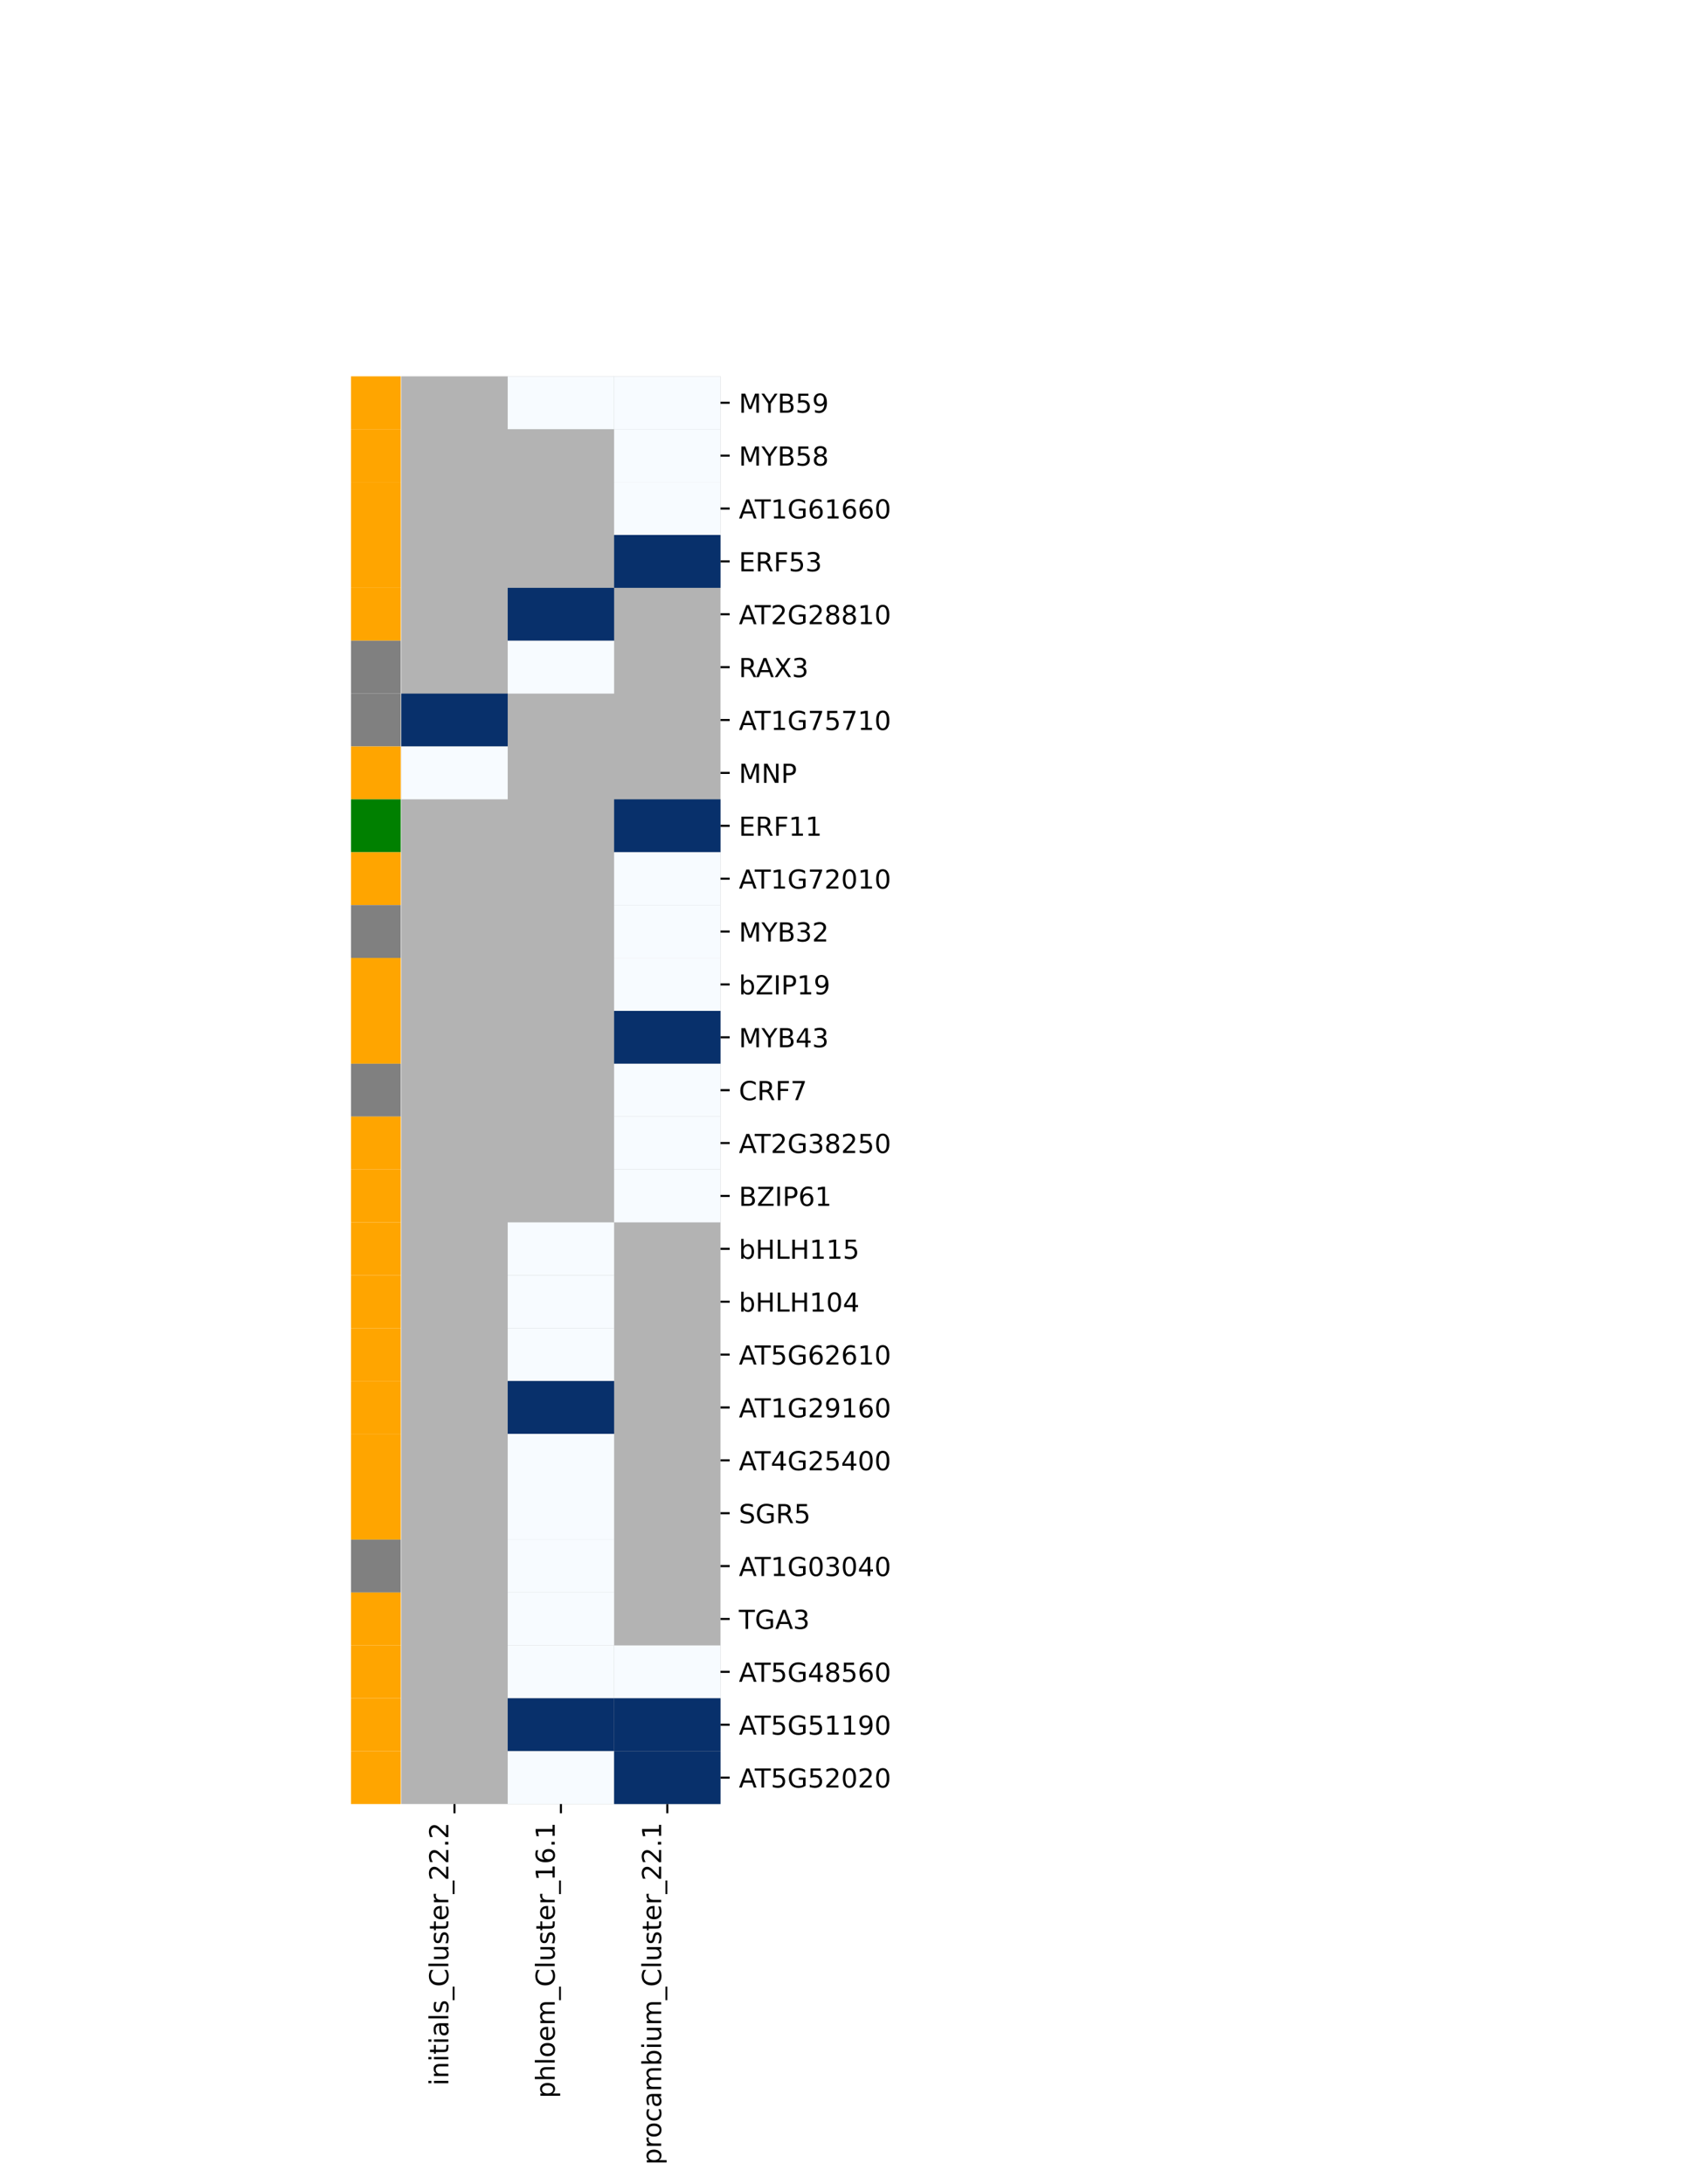 <?xml version="1.0" encoding="utf-8" standalone="no"?>
<!DOCTYPE svg PUBLIC "-//W3C//DTD SVG 1.1//EN"
  "http://www.w3.org/Graphics/SVG/1.1/DTD/svg11.dtd">
<!-- Created with matplotlib (https://matplotlib.org/) -->
<svg height="833.302pt" version="1.1" viewBox="0 0 647.66 833.302" width="647.66pt" xmlns="http://www.w3.org/2000/svg" xmlns:xlink="http://www.w3.org/1999/xlink">
 <defs>
  <style type="text/css">*{stroke-linecap:butt;stroke-linejoin:round;}</style>
 </defs>
 <g id="figure_1">
  <g id="patch_1">
   <path d="M 0 833.302 
L 647.66 833.302 
L 647.66 0 
L 0 0 
z
" style="fill:#ffffff;"/>
  </g>
  <g id="axes_1"/>
  <g id="axes_2"/>
  <g id="axes_3">
   <g id="patch_2">
    <path d="M 133.972 688.419 
L 152.958 688.419 
L 152.958 143.604 
L 133.972 143.604 
z
" style="fill:#ffffff;"/>
   </g>
   <g id="QuadMesh_1">
    <path clip-path="url(#p8ee4c6b379)" d="M 133.972 143.604 
L 152.958 143.604 
L 152.958 163.782 
L 133.972 163.782 
L 133.972 143.604 
" style="fill:#ffa500;stroke:#000000;stroke-width:0.01;"/>
    <path clip-path="url(#p8ee4c6b379)" d="M 133.972 163.782 
L 152.958 163.782 
L 152.958 183.96 
L 133.972 183.96 
L 133.972 163.782 
" style="fill:#ffa500;stroke:#000000;stroke-width:0.01;"/>
    <path clip-path="url(#p8ee4c6b379)" d="M 133.972 183.96 
L 152.958 183.96 
L 152.958 204.139 
L 133.972 204.139 
L 133.972 183.96 
" style="fill:#ffa500;stroke:#000000;stroke-width:0.01;"/>
    <path clip-path="url(#p8ee4c6b379)" d="M 133.972 204.139 
L 152.958 204.139 
L 152.958 224.317 
L 133.972 224.317 
L 133.972 204.139 
" style="fill:#ffa500;stroke:#000000;stroke-width:0.01;"/>
    <path clip-path="url(#p8ee4c6b379)" d="M 133.972 224.317 
L 152.958 224.317 
L 152.958 244.495 
L 133.972 244.495 
L 133.972 224.317 
" style="fill:#ffa500;stroke:#000000;stroke-width:0.01;"/>
    <path clip-path="url(#p8ee4c6b379)" d="M 133.972 244.495 
L 152.958 244.495 
L 152.958 264.674 
L 133.972 264.674 
L 133.972 244.495 
" style="fill:#808080;stroke:#000000;stroke-width:0.01;"/>
    <path clip-path="url(#p8ee4c6b379)" d="M 133.972 264.674 
L 152.958 264.674 
L 152.958 284.852 
L 133.972 284.852 
L 133.972 264.674 
" style="fill:#808080;stroke:#000000;stroke-width:0.01;"/>
    <path clip-path="url(#p8ee4c6b379)" d="M 133.972 284.852 
L 152.958 284.852 
L 152.958 305.03 
L 133.972 305.03 
L 133.972 284.852 
" style="fill:#ffa500;stroke:#000000;stroke-width:0.01;"/>
    <path clip-path="url(#p8ee4c6b379)" d="M 133.972 305.03 
L 152.958 305.03 
L 152.958 325.209 
L 133.972 325.209 
L 133.972 305.03 
" style="fill:#008000;stroke:#000000;stroke-width:0.01;"/>
    <path clip-path="url(#p8ee4c6b379)" d="M 133.972 325.209 
L 152.958 325.209 
L 152.958 345.387 
L 133.972 345.387 
L 133.972 325.209 
" style="fill:#ffa500;stroke:#000000;stroke-width:0.01;"/>
    <path clip-path="url(#p8ee4c6b379)" d="M 133.972 345.387 
L 152.958 345.387 
L 152.958 365.565 
L 133.972 365.565 
L 133.972 345.387 
" style="fill:#808080;stroke:#000000;stroke-width:0.01;"/>
    <path clip-path="url(#p8ee4c6b379)" d="M 133.972 365.565 
L 152.958 365.565 
L 152.958 385.744 
L 133.972 385.744 
L 133.972 365.565 
" style="fill:#ffa500;stroke:#000000;stroke-width:0.01;"/>
    <path clip-path="url(#p8ee4c6b379)" d="M 133.972 385.744 
L 152.958 385.744 
L 152.958 405.922 
L 133.972 405.922 
L 133.972 385.744 
" style="fill:#ffa500;stroke:#000000;stroke-width:0.01;"/>
    <path clip-path="url(#p8ee4c6b379)" d="M 133.972 405.922 
L 152.958 405.922 
L 152.958 426.1 
L 133.972 426.1 
L 133.972 405.922 
" style="fill:#808080;stroke:#000000;stroke-width:0.01;"/>
    <path clip-path="url(#p8ee4c6b379)" d="M 133.972 426.1 
L 152.958 426.1 
L 152.958 446.279 
L 133.972 446.279 
L 133.972 426.1 
" style="fill:#ffa500;stroke:#000000;stroke-width:0.01;"/>
    <path clip-path="url(#p8ee4c6b379)" d="M 133.972 446.279 
L 152.958 446.279 
L 152.958 466.457 
L 133.972 466.457 
L 133.972 446.279 
" style="fill:#ffa500;stroke:#000000;stroke-width:0.01;"/>
    <path clip-path="url(#p8ee4c6b379)" d="M 133.972 466.457 
L 152.958 466.457 
L 152.958 486.635 
L 133.972 486.635 
L 133.972 466.457 
" style="fill:#ffa500;stroke:#000000;stroke-width:0.01;"/>
    <path clip-path="url(#p8ee4c6b379)" d="M 133.972 486.635 
L 152.958 486.635 
L 152.958 506.814 
L 133.972 506.814 
L 133.972 486.635 
" style="fill:#ffa500;stroke:#000000;stroke-width:0.01;"/>
    <path clip-path="url(#p8ee4c6b379)" d="M 133.972 506.814 
L 152.958 506.814 
L 152.958 526.992 
L 133.972 526.992 
L 133.972 506.814 
" style="fill:#ffa500;stroke:#000000;stroke-width:0.01;"/>
    <path clip-path="url(#p8ee4c6b379)" d="M 133.972 526.992 
L 152.958 526.992 
L 152.958 547.17 
L 133.972 547.17 
L 133.972 526.992 
" style="fill:#ffa500;stroke:#000000;stroke-width:0.01;"/>
    <path clip-path="url(#p8ee4c6b379)" d="M 133.972 547.17 
L 152.958 547.17 
L 152.958 567.349 
L 133.972 567.349 
L 133.972 547.17 
" style="fill:#ffa500;stroke:#000000;stroke-width:0.01;"/>
    <path clip-path="url(#p8ee4c6b379)" d="M 133.972 567.349 
L 152.958 567.349 
L 152.958 587.527 
L 133.972 587.527 
L 133.972 567.349 
" style="fill:#ffa500;stroke:#000000;stroke-width:0.01;"/>
    <path clip-path="url(#p8ee4c6b379)" d="M 133.972 587.527 
L 152.958 587.527 
L 152.958 607.705 
L 133.972 607.705 
L 133.972 587.527 
" style="fill:#808080;stroke:#000000;stroke-width:0.01;"/>
    <path clip-path="url(#p8ee4c6b379)" d="M 133.972 607.705 
L 152.958 607.705 
L 152.958 627.884 
L 133.972 627.884 
L 133.972 607.705 
" style="fill:#ffa500;stroke:#000000;stroke-width:0.01;"/>
    <path clip-path="url(#p8ee4c6b379)" d="M 133.972 627.884 
L 152.958 627.884 
L 152.958 648.062 
L 133.972 648.062 
L 133.972 627.884 
" style="fill:#ffa500;stroke:#000000;stroke-width:0.01;"/>
    <path clip-path="url(#p8ee4c6b379)" d="M 133.972 648.062 
L 152.958 648.062 
L 152.958 668.24 
L 133.972 668.24 
L 133.972 648.062 
" style="fill:#ffa500;stroke:#000000;stroke-width:0.01;"/>
    <path clip-path="url(#p8ee4c6b379)" d="M 133.972 668.24 
L 152.958 668.24 
L 152.958 688.419 
L 133.972 688.419 
L 133.972 668.24 
" style="fill:#ffa500;stroke:#000000;stroke-width:0.01;"/>
   </g>
   <g id="matplotlib.axis_1">
    <g id="xtick_1"/>
   </g>
   <g id="matplotlib.axis_2"/>
  </g>
  <g id="axes_4">
   <g id="patch_3">
    <path d="M 153.158 688.419 
L 274.983 688.419 
L 274.983 143.604 
L 153.158 143.604 
z
" style="fill:#b3b3b3;"/>
   </g>
   <g id="QuadMesh_2">
    <path clip-path="url(#pc5df1a9555)" d="M 153.158 143.604 
L 193.766 143.604 
L 193.766 163.782 
L 153.158 163.782 
L 153.158 143.604 
" style="fill:none;stroke:#000000;stroke-width:0.01;"/>
    <path clip-path="url(#pc5df1a9555)" d="M 193.766 143.604 
L 234.375 143.604 
L 234.375 163.782 
L 193.766 163.782 
L 193.766 143.604 
" style="fill:#f7fbff;stroke:#000000;stroke-width:0.01;"/>
    <path clip-path="url(#pc5df1a9555)" d="M 234.375 143.604 
L 274.983 143.604 
L 274.983 163.782 
L 234.375 163.782 
L 234.375 143.604 
" style="fill:#f7fbff;stroke:#000000;stroke-width:0.01;"/>
    <path clip-path="url(#pc5df1a9555)" d="M 153.158 163.782 
L 193.766 163.782 
L 193.766 183.96 
L 153.158 183.96 
L 153.158 163.782 
" style="fill:none;stroke:#000000;stroke-width:0.01;"/>
    <path clip-path="url(#pc5df1a9555)" d="M 193.766 163.782 
L 234.375 163.782 
L 234.375 183.96 
L 193.766 183.96 
L 193.766 163.782 
" style="fill:none;stroke:#000000;stroke-width:0.01;"/>
    <path clip-path="url(#pc5df1a9555)" d="M 234.375 163.782 
L 274.983 163.782 
L 274.983 183.96 
L 234.375 183.96 
L 234.375 163.782 
" style="fill:#f7fbff;stroke:#000000;stroke-width:0.01;"/>
    <path clip-path="url(#pc5df1a9555)" d="M 153.158 183.96 
L 193.766 183.96 
L 193.766 204.139 
L 153.158 204.139 
L 153.158 183.96 
" style="fill:none;stroke:#000000;stroke-width:0.01;"/>
    <path clip-path="url(#pc5df1a9555)" d="M 193.766 183.96 
L 234.375 183.96 
L 234.375 204.139 
L 193.766 204.139 
L 193.766 183.96 
" style="fill:none;stroke:#000000;stroke-width:0.01;"/>
    <path clip-path="url(#pc5df1a9555)" d="M 234.375 183.96 
L 274.983 183.96 
L 274.983 204.139 
L 234.375 204.139 
L 234.375 183.96 
" style="fill:#f7fbff;stroke:#000000;stroke-width:0.01;"/>
    <path clip-path="url(#pc5df1a9555)" d="M 153.158 204.139 
L 193.766 204.139 
L 193.766 224.317 
L 153.158 224.317 
L 153.158 204.139 
" style="fill:none;stroke:#000000;stroke-width:0.01;"/>
    <path clip-path="url(#pc5df1a9555)" d="M 193.766 204.139 
L 234.375 204.139 
L 234.375 224.317 
L 193.766 224.317 
L 193.766 204.139 
" style="fill:none;stroke:#000000;stroke-width:0.01;"/>
    <path clip-path="url(#pc5df1a9555)" d="M 234.375 204.139 
L 274.983 204.139 
L 274.983 224.317 
L 234.375 224.317 
L 234.375 204.139 
" style="fill:#08306b;stroke:#000000;stroke-width:0.01;"/>
    <path clip-path="url(#pc5df1a9555)" d="M 153.158 224.317 
L 193.766 224.317 
L 193.766 244.495 
L 153.158 244.495 
L 153.158 224.317 
" style="fill:none;stroke:#000000;stroke-width:0.01;"/>
    <path clip-path="url(#pc5df1a9555)" d="M 193.766 224.317 
L 234.375 224.317 
L 234.375 244.495 
L 193.766 244.495 
L 193.766 224.317 
" style="fill:#08306b;stroke:#000000;stroke-width:0.01;"/>
    <path clip-path="url(#pc5df1a9555)" d="M 234.375 224.317 
L 274.983 224.317 
L 274.983 244.495 
L 234.375 244.495 
L 234.375 224.317 
" style="fill:none;stroke:#000000;stroke-width:0.01;"/>
    <path clip-path="url(#pc5df1a9555)" d="M 153.158 244.495 
L 193.766 244.495 
L 193.766 264.674 
L 153.158 264.674 
L 153.158 244.495 
" style="fill:none;stroke:#000000;stroke-width:0.01;"/>
    <path clip-path="url(#pc5df1a9555)" d="M 193.766 244.495 
L 234.375 244.495 
L 234.375 264.674 
L 193.766 264.674 
L 193.766 244.495 
" style="fill:#f7fbff;stroke:#000000;stroke-width:0.01;"/>
    <path clip-path="url(#pc5df1a9555)" d="M 234.375 244.495 
L 274.983 244.495 
L 274.983 264.674 
L 234.375 264.674 
L 234.375 244.495 
" style="fill:none;stroke:#000000;stroke-width:0.01;"/>
    <path clip-path="url(#pc5df1a9555)" d="M 153.158 264.674 
L 193.766 264.674 
L 193.766 284.852 
L 153.158 284.852 
L 153.158 264.674 
" style="fill:#08306b;stroke:#000000;stroke-width:0.01;"/>
    <path clip-path="url(#pc5df1a9555)" d="M 193.766 264.674 
L 234.375 264.674 
L 234.375 284.852 
L 193.766 284.852 
L 193.766 264.674 
" style="fill:none;stroke:#000000;stroke-width:0.01;"/>
    <path clip-path="url(#pc5df1a9555)" d="M 234.375 264.674 
L 274.983 264.674 
L 274.983 284.852 
L 234.375 284.852 
L 234.375 264.674 
" style="fill:none;stroke:#000000;stroke-width:0.01;"/>
    <path clip-path="url(#pc5df1a9555)" d="M 153.158 284.852 
L 193.766 284.852 
L 193.766 305.03 
L 153.158 305.03 
L 153.158 284.852 
" style="fill:#f7fbff;stroke:#000000;stroke-width:0.01;"/>
    <path clip-path="url(#pc5df1a9555)" d="M 193.766 284.852 
L 234.375 284.852 
L 234.375 305.03 
L 193.766 305.03 
L 193.766 284.852 
" style="fill:none;stroke:#000000;stroke-width:0.01;"/>
    <path clip-path="url(#pc5df1a9555)" d="M 234.375 284.852 
L 274.983 284.852 
L 274.983 305.03 
L 234.375 305.03 
L 234.375 284.852 
" style="fill:none;stroke:#000000;stroke-width:0.01;"/>
    <path clip-path="url(#pc5df1a9555)" d="M 153.158 305.03 
L 193.766 305.03 
L 193.766 325.209 
L 153.158 325.209 
L 153.158 305.03 
" style="fill:none;stroke:#000000;stroke-width:0.01;"/>
    <path clip-path="url(#pc5df1a9555)" d="M 193.766 305.03 
L 234.375 305.03 
L 234.375 325.209 
L 193.766 325.209 
L 193.766 305.03 
" style="fill:none;stroke:#000000;stroke-width:0.01;"/>
    <path clip-path="url(#pc5df1a9555)" d="M 234.375 305.03 
L 274.983 305.03 
L 274.983 325.209 
L 234.375 325.209 
L 234.375 305.03 
" style="fill:#08306b;stroke:#000000;stroke-width:0.01;"/>
    <path clip-path="url(#pc5df1a9555)" d="M 153.158 325.209 
L 193.766 325.209 
L 193.766 345.387 
L 153.158 345.387 
L 153.158 325.209 
" style="fill:none;stroke:#000000;stroke-width:0.01;"/>
    <path clip-path="url(#pc5df1a9555)" d="M 193.766 325.209 
L 234.375 325.209 
L 234.375 345.387 
L 193.766 345.387 
L 193.766 325.209 
" style="fill:none;stroke:#000000;stroke-width:0.01;"/>
    <path clip-path="url(#pc5df1a9555)" d="M 234.375 325.209 
L 274.983 325.209 
L 274.983 345.387 
L 234.375 345.387 
L 234.375 325.209 
" style="fill:#f7fbff;stroke:#000000;stroke-width:0.01;"/>
    <path clip-path="url(#pc5df1a9555)" d="M 153.158 345.387 
L 193.766 345.387 
L 193.766 365.565 
L 153.158 365.565 
L 153.158 345.387 
" style="fill:none;stroke:#000000;stroke-width:0.01;"/>
    <path clip-path="url(#pc5df1a9555)" d="M 193.766 345.387 
L 234.375 345.387 
L 234.375 365.565 
L 193.766 365.565 
L 193.766 345.387 
" style="fill:none;stroke:#000000;stroke-width:0.01;"/>
    <path clip-path="url(#pc5df1a9555)" d="M 234.375 345.387 
L 274.983 345.387 
L 274.983 365.565 
L 234.375 365.565 
L 234.375 345.387 
" style="fill:#f7fbff;stroke:#000000;stroke-width:0.01;"/>
    <path clip-path="url(#pc5df1a9555)" d="M 153.158 365.565 
L 193.766 365.565 
L 193.766 385.744 
L 153.158 385.744 
L 153.158 365.565 
" style="fill:none;stroke:#000000;stroke-width:0.01;"/>
    <path clip-path="url(#pc5df1a9555)" d="M 193.766 365.565 
L 234.375 365.565 
L 234.375 385.744 
L 193.766 385.744 
L 193.766 365.565 
" style="fill:none;stroke:#000000;stroke-width:0.01;"/>
    <path clip-path="url(#pc5df1a9555)" d="M 234.375 365.565 
L 274.983 365.565 
L 274.983 385.744 
L 234.375 385.744 
L 234.375 365.565 
" style="fill:#f7fbff;stroke:#000000;stroke-width:0.01;"/>
    <path clip-path="url(#pc5df1a9555)" d="M 153.158 385.744 
L 193.766 385.744 
L 193.766 405.922 
L 153.158 405.922 
L 153.158 385.744 
" style="fill:none;stroke:#000000;stroke-width:0.01;"/>
    <path clip-path="url(#pc5df1a9555)" d="M 193.766 385.744 
L 234.375 385.744 
L 234.375 405.922 
L 193.766 405.922 
L 193.766 385.744 
" style="fill:none;stroke:#000000;stroke-width:0.01;"/>
    <path clip-path="url(#pc5df1a9555)" d="M 234.375 385.744 
L 274.983 385.744 
L 274.983 405.922 
L 234.375 405.922 
L 234.375 385.744 
" style="fill:#08306b;stroke:#000000;stroke-width:0.01;"/>
    <path clip-path="url(#pc5df1a9555)" d="M 153.158 405.922 
L 193.766 405.922 
L 193.766 426.1 
L 153.158 426.1 
L 153.158 405.922 
" style="fill:none;stroke:#000000;stroke-width:0.01;"/>
    <path clip-path="url(#pc5df1a9555)" d="M 193.766 405.922 
L 234.375 405.922 
L 234.375 426.1 
L 193.766 426.1 
L 193.766 405.922 
" style="fill:none;stroke:#000000;stroke-width:0.01;"/>
    <path clip-path="url(#pc5df1a9555)" d="M 234.375 405.922 
L 274.983 405.922 
L 274.983 426.1 
L 234.375 426.1 
L 234.375 405.922 
" style="fill:#f7fbff;stroke:#000000;stroke-width:0.01;"/>
    <path clip-path="url(#pc5df1a9555)" d="M 153.158 426.1 
L 193.766 426.1 
L 193.766 446.279 
L 153.158 446.279 
L 153.158 426.1 
" style="fill:none;stroke:#000000;stroke-width:0.01;"/>
    <path clip-path="url(#pc5df1a9555)" d="M 193.766 426.1 
L 234.375 426.1 
L 234.375 446.279 
L 193.766 446.279 
L 193.766 426.1 
" style="fill:none;stroke:#000000;stroke-width:0.01;"/>
    <path clip-path="url(#pc5df1a9555)" d="M 234.375 426.1 
L 274.983 426.1 
L 274.983 446.279 
L 234.375 446.279 
L 234.375 426.1 
" style="fill:#f7fbff;stroke:#000000;stroke-width:0.01;"/>
    <path clip-path="url(#pc5df1a9555)" d="M 153.158 446.279 
L 193.766 446.279 
L 193.766 466.457 
L 153.158 466.457 
L 153.158 446.279 
" style="fill:none;stroke:#000000;stroke-width:0.01;"/>
    <path clip-path="url(#pc5df1a9555)" d="M 193.766 446.279 
L 234.375 446.279 
L 234.375 466.457 
L 193.766 466.457 
L 193.766 446.279 
" style="fill:none;stroke:#000000;stroke-width:0.01;"/>
    <path clip-path="url(#pc5df1a9555)" d="M 234.375 446.279 
L 274.983 446.279 
L 274.983 466.457 
L 234.375 466.457 
L 234.375 446.279 
" style="fill:#f7fbff;stroke:#000000;stroke-width:0.01;"/>
    <path clip-path="url(#pc5df1a9555)" d="M 153.158 466.457 
L 193.766 466.457 
L 193.766 486.635 
L 153.158 486.635 
L 153.158 466.457 
" style="fill:none;stroke:#000000;stroke-width:0.01;"/>
    <path clip-path="url(#pc5df1a9555)" d="M 193.766 466.457 
L 234.375 466.457 
L 234.375 486.635 
L 193.766 486.635 
L 193.766 466.457 
" style="fill:#f7fbff;stroke:#000000;stroke-width:0.01;"/>
    <path clip-path="url(#pc5df1a9555)" d="M 234.375 466.457 
L 274.983 466.457 
L 274.983 486.635 
L 234.375 486.635 
L 234.375 466.457 
" style="fill:none;stroke:#000000;stroke-width:0.01;"/>
    <path clip-path="url(#pc5df1a9555)" d="M 153.158 486.635 
L 193.766 486.635 
L 193.766 506.814 
L 153.158 506.814 
L 153.158 486.635 
" style="fill:none;stroke:#000000;stroke-width:0.01;"/>
    <path clip-path="url(#pc5df1a9555)" d="M 193.766 486.635 
L 234.375 486.635 
L 234.375 506.814 
L 193.766 506.814 
L 193.766 486.635 
" style="fill:#f7fbff;stroke:#000000;stroke-width:0.01;"/>
    <path clip-path="url(#pc5df1a9555)" d="M 234.375 486.635 
L 274.983 486.635 
L 274.983 506.814 
L 234.375 506.814 
L 234.375 486.635 
" style="fill:none;stroke:#000000;stroke-width:0.01;"/>
    <path clip-path="url(#pc5df1a9555)" d="M 153.158 506.814 
L 193.766 506.814 
L 193.766 526.992 
L 153.158 526.992 
L 153.158 506.814 
" style="fill:none;stroke:#000000;stroke-width:0.01;"/>
    <path clip-path="url(#pc5df1a9555)" d="M 193.766 506.814 
L 234.375 506.814 
L 234.375 526.992 
L 193.766 526.992 
L 193.766 506.814 
" style="fill:#f7fbff;stroke:#000000;stroke-width:0.01;"/>
    <path clip-path="url(#pc5df1a9555)" d="M 234.375 506.814 
L 274.983 506.814 
L 274.983 526.992 
L 234.375 526.992 
L 234.375 506.814 
" style="fill:none;stroke:#000000;stroke-width:0.01;"/>
    <path clip-path="url(#pc5df1a9555)" d="M 153.158 526.992 
L 193.766 526.992 
L 193.766 547.17 
L 153.158 547.17 
L 153.158 526.992 
" style="fill:none;stroke:#000000;stroke-width:0.01;"/>
    <path clip-path="url(#pc5df1a9555)" d="M 193.766 526.992 
L 234.375 526.992 
L 234.375 547.17 
L 193.766 547.17 
L 193.766 526.992 
" style="fill:#08306b;stroke:#000000;stroke-width:0.01;"/>
    <path clip-path="url(#pc5df1a9555)" d="M 234.375 526.992 
L 274.983 526.992 
L 274.983 547.17 
L 234.375 547.17 
L 234.375 526.992 
" style="fill:none;stroke:#000000;stroke-width:0.01;"/>
    <path clip-path="url(#pc5df1a9555)" d="M 153.158 547.17 
L 193.766 547.17 
L 193.766 567.349 
L 153.158 567.349 
L 153.158 547.17 
" style="fill:none;stroke:#000000;stroke-width:0.01;"/>
    <path clip-path="url(#pc5df1a9555)" d="M 193.766 547.17 
L 234.375 547.17 
L 234.375 567.349 
L 193.766 567.349 
L 193.766 547.17 
" style="fill:#f7fbff;stroke:#000000;stroke-width:0.01;"/>
    <path clip-path="url(#pc5df1a9555)" d="M 234.375 547.17 
L 274.983 547.17 
L 274.983 567.349 
L 234.375 567.349 
L 234.375 547.17 
" style="fill:none;stroke:#000000;stroke-width:0.01;"/>
    <path clip-path="url(#pc5df1a9555)" d="M 153.158 567.349 
L 193.766 567.349 
L 193.766 587.527 
L 153.158 587.527 
L 153.158 567.349 
" style="fill:none;stroke:#000000;stroke-width:0.01;"/>
    <path clip-path="url(#pc5df1a9555)" d="M 193.766 567.349 
L 234.375 567.349 
L 234.375 587.527 
L 193.766 587.527 
L 193.766 567.349 
" style="fill:#f7fbff;stroke:#000000;stroke-width:0.01;"/>
    <path clip-path="url(#pc5df1a9555)" d="M 234.375 567.349 
L 274.983 567.349 
L 274.983 587.527 
L 234.375 587.527 
L 234.375 567.349 
" style="fill:none;stroke:#000000;stroke-width:0.01;"/>
    <path clip-path="url(#pc5df1a9555)" d="M 153.158 587.527 
L 193.766 587.527 
L 193.766 607.705 
L 153.158 607.705 
L 153.158 587.527 
" style="fill:none;stroke:#000000;stroke-width:0.01;"/>
    <path clip-path="url(#pc5df1a9555)" d="M 193.766 587.527 
L 234.375 587.527 
L 234.375 607.705 
L 193.766 607.705 
L 193.766 587.527 
" style="fill:#f7fbff;stroke:#000000;stroke-width:0.01;"/>
    <path clip-path="url(#pc5df1a9555)" d="M 234.375 587.527 
L 274.983 587.527 
L 274.983 607.705 
L 234.375 607.705 
L 234.375 587.527 
" style="fill:none;stroke:#000000;stroke-width:0.01;"/>
    <path clip-path="url(#pc5df1a9555)" d="M 153.158 607.705 
L 193.766 607.705 
L 193.766 627.884 
L 153.158 627.884 
L 153.158 607.705 
" style="fill:none;stroke:#000000;stroke-width:0.01;"/>
    <path clip-path="url(#pc5df1a9555)" d="M 193.766 607.705 
L 234.375 607.705 
L 234.375 627.884 
L 193.766 627.884 
L 193.766 607.705 
" style="fill:#f7fbff;stroke:#000000;stroke-width:0.01;"/>
    <path clip-path="url(#pc5df1a9555)" d="M 234.375 607.705 
L 274.983 607.705 
L 274.983 627.884 
L 234.375 627.884 
L 234.375 607.705 
" style="fill:none;stroke:#000000;stroke-width:0.01;"/>
    <path clip-path="url(#pc5df1a9555)" d="M 153.158 627.884 
L 193.766 627.884 
L 193.766 648.062 
L 153.158 648.062 
L 153.158 627.884 
" style="fill:none;stroke:#000000;stroke-width:0.01;"/>
    <path clip-path="url(#pc5df1a9555)" d="M 193.766 627.884 
L 234.375 627.884 
L 234.375 648.062 
L 193.766 648.062 
L 193.766 627.884 
" style="fill:#f7fbff;stroke:#000000;stroke-width:0.01;"/>
    <path clip-path="url(#pc5df1a9555)" d="M 234.375 627.884 
L 274.983 627.884 
L 274.983 648.062 
L 234.375 648.062 
L 234.375 627.884 
" style="fill:#f7fbff;stroke:#000000;stroke-width:0.01;"/>
    <path clip-path="url(#pc5df1a9555)" d="M 153.158 648.062 
L 193.766 648.062 
L 193.766 668.24 
L 153.158 668.24 
L 153.158 648.062 
" style="fill:none;stroke:#000000;stroke-width:0.01;"/>
    <path clip-path="url(#pc5df1a9555)" d="M 193.766 648.062 
L 234.375 648.062 
L 234.375 668.24 
L 193.766 668.24 
L 193.766 648.062 
" style="fill:#08306b;stroke:#000000;stroke-width:0.01;"/>
    <path clip-path="url(#pc5df1a9555)" d="M 234.375 648.062 
L 274.983 648.062 
L 274.983 668.24 
L 234.375 668.24 
L 234.375 648.062 
" style="fill:#08306b;stroke:#000000;stroke-width:0.01;"/>
    <path clip-path="url(#pc5df1a9555)" d="M 153.158 668.24 
L 193.766 668.24 
L 193.766 688.419 
L 153.158 688.419 
L 153.158 668.24 
" style="fill:none;stroke:#000000;stroke-width:0.01;"/>
    <path clip-path="url(#pc5df1a9555)" d="M 193.766 668.24 
L 234.375 668.24 
L 234.375 688.419 
L 193.766 688.419 
L 193.766 668.24 
" style="fill:#f7fbff;stroke:#000000;stroke-width:0.01;"/>
    <path clip-path="url(#pc5df1a9555)" d="M 234.375 668.24 
L 274.983 668.24 
L 274.983 688.419 
L 234.375 688.419 
L 234.375 668.24 
" style="fill:#08306b;stroke:#000000;stroke-width:0.01;"/>
   </g>
   <g id="matplotlib.axis_3">
    <g id="xtick_2">
     <g id="line2d_1">
      <defs>
       <path d="M 0 0 
L 0 3.5 
" id="m3414fe693b" style="stroke:#000000;stroke-width:0.8;"/>
      </defs>
      <g>
       <use style="stroke:#000000;stroke-width:0.8;" x="173.462" xlink:href="#m3414fe693b" y="688.419"/>
      </g>
     </g>
     <g id="text_1">
      <!-- initials_Cluster_22.2 -->
      <g transform="translate(171.104 795.884)rotate(-90)scale(0.1 -0.1)">
       <defs>
        <path d="M 9.422 54.688 
L 18.406 54.688 
L 18.406 0 
L 9.422 0 
z
M 9.422 75.984 
L 18.406 75.984 
L 18.406 64.594 
L 9.422 64.594 
z
" id="DejaVuSans-105"/>
        <path d="M 54.891 33.016 
L 54.891 0 
L 45.906 0 
L 45.906 32.719 
Q 45.906 40.484 42.875 44.328 
Q 39.844 48.188 33.797 48.188 
Q 26.516 48.188 22.312 43.547 
Q 18.109 38.922 18.109 30.906 
L 18.109 0 
L 9.078 0 
L 9.078 54.688 
L 18.109 54.688 
L 18.109 46.188 
Q 21.344 51.125 25.703 53.562 
Q 30.078 56 35.797 56 
Q 45.219 56 50.047 50.172 
Q 54.891 44.344 54.891 33.016 
z
" id="DejaVuSans-110"/>
        <path d="M 18.312 70.219 
L 18.312 54.688 
L 36.812 54.688 
L 36.812 47.703 
L 18.312 47.703 
L 18.312 18.016 
Q 18.312 11.328 20.141 9.422 
Q 21.969 7.516 27.594 7.516 
L 36.812 7.516 
L 36.812 0 
L 27.594 0 
Q 17.188 0 13.234 3.875 
Q 9.281 7.766 9.281 18.016 
L 9.281 47.703 
L 2.688 47.703 
L 2.688 54.688 
L 9.281 54.688 
L 9.281 70.219 
z
" id="DejaVuSans-116"/>
        <path d="M 34.281 27.484 
Q 23.391 27.484 19.188 25 
Q 14.984 22.516 14.984 16.5 
Q 14.984 11.719 18.141 8.906 
Q 21.297 6.109 26.703 6.109 
Q 34.188 6.109 38.703 11.406 
Q 43.219 16.703 43.219 25.484 
L 43.219 27.484 
z
M 52.203 31.203 
L 52.203 0 
L 43.219 0 
L 43.219 8.297 
Q 40.141 3.328 35.547 0.953 
Q 30.953 -1.422 24.312 -1.422 
Q 15.922 -1.422 10.953 3.297 
Q 6 8.016 6 15.922 
Q 6 25.141 12.172 29.828 
Q 18.359 34.516 30.609 34.516 
L 43.219 34.516 
L 43.219 35.406 
Q 43.219 41.609 39.141 45 
Q 35.062 48.391 27.688 48.391 
Q 23 48.391 18.547 47.266 
Q 14.109 46.141 10.016 43.891 
L 10.016 52.203 
Q 14.938 54.109 19.578 55.047 
Q 24.219 56 28.609 56 
Q 40.484 56 46.344 49.844 
Q 52.203 43.703 52.203 31.203 
z
" id="DejaVuSans-97"/>
        <path d="M 9.422 75.984 
L 18.406 75.984 
L 18.406 0 
L 9.422 0 
z
" id="DejaVuSans-108"/>
        <path d="M 44.281 53.078 
L 44.281 44.578 
Q 40.484 46.531 36.375 47.5 
Q 32.281 48.484 27.875 48.484 
Q 21.188 48.484 17.844 46.438 
Q 14.5 44.391 14.5 40.281 
Q 14.5 37.156 16.891 35.375 
Q 19.281 33.594 26.516 31.984 
L 29.594 31.297 
Q 39.156 29.25 43.188 25.516 
Q 47.219 21.781 47.219 15.094 
Q 47.219 7.469 41.188 3.016 
Q 35.156 -1.422 24.609 -1.422 
Q 20.219 -1.422 15.453 -0.562 
Q 10.688 0.297 5.422 2 
L 5.422 11.281 
Q 10.406 8.688 15.234 7.391 
Q 20.062 6.109 24.812 6.109 
Q 31.156 6.109 34.562 8.281 
Q 37.984 10.453 37.984 14.406 
Q 37.984 18.062 35.516 20.016 
Q 33.062 21.969 24.703 23.781 
L 21.578 24.516 
Q 13.234 26.266 9.516 29.906 
Q 5.812 33.547 5.812 39.891 
Q 5.812 47.609 11.281 51.797 
Q 16.75 56 26.812 56 
Q 31.781 56 36.172 55.266 
Q 40.578 54.547 44.281 53.078 
z
" id="DejaVuSans-115"/>
        <path d="M 50.984 -16.609 
L 50.984 -23.578 
L -0.984 -23.578 
L -0.984 -16.609 
z
" id="DejaVuSans-95"/>
        <path d="M 64.406 67.281 
L 64.406 56.891 
Q 59.422 61.531 53.781 63.812 
Q 48.141 66.109 41.797 66.109 
Q 29.297 66.109 22.656 58.469 
Q 16.016 50.828 16.016 36.375 
Q 16.016 21.969 22.656 14.328 
Q 29.297 6.688 41.797 6.688 
Q 48.141 6.688 53.781 8.984 
Q 59.422 11.281 64.406 15.922 
L 64.406 5.609 
Q 59.234 2.094 53.438 0.328 
Q 47.656 -1.422 41.219 -1.422 
Q 24.656 -1.422 15.125 8.703 
Q 5.609 18.844 5.609 36.375 
Q 5.609 53.953 15.125 64.078 
Q 24.656 74.219 41.219 74.219 
Q 47.75 74.219 53.531 72.484 
Q 59.328 70.75 64.406 67.281 
z
" id="DejaVuSans-67"/>
        <path d="M 8.5 21.578 
L 8.5 54.688 
L 17.484 54.688 
L 17.484 21.922 
Q 17.484 14.156 20.5 10.266 
Q 23.531 6.391 29.594 6.391 
Q 36.859 6.391 41.078 11.031 
Q 45.312 15.672 45.312 23.688 
L 45.312 54.688 
L 54.297 54.688 
L 54.297 0 
L 45.312 0 
L 45.312 8.406 
Q 42.047 3.422 37.719 1 
Q 33.406 -1.422 27.688 -1.422 
Q 18.266 -1.422 13.375 4.438 
Q 8.5 10.297 8.5 21.578 
z
M 31.109 56 
z
" id="DejaVuSans-117"/>
        <path d="M 56.203 29.594 
L 56.203 25.203 
L 14.891 25.203 
Q 15.484 15.922 20.484 11.062 
Q 25.484 6.203 34.422 6.203 
Q 39.594 6.203 44.453 7.469 
Q 49.312 8.734 54.109 11.281 
L 54.109 2.781 
Q 49.266 0.734 44.188 -0.344 
Q 39.109 -1.422 33.891 -1.422 
Q 20.797 -1.422 13.156 6.188 
Q 5.516 13.812 5.516 26.812 
Q 5.516 40.234 12.766 48.109 
Q 20.016 56 32.328 56 
Q 43.359 56 49.781 48.891 
Q 56.203 41.797 56.203 29.594 
z
M 47.219 32.234 
Q 47.125 39.594 43.094 43.984 
Q 39.062 48.391 32.422 48.391 
Q 24.906 48.391 20.391 44.141 
Q 15.875 39.891 15.188 32.172 
z
" id="DejaVuSans-101"/>
        <path d="M 41.109 46.297 
Q 39.594 47.172 37.812 47.578 
Q 36.031 48 33.891 48 
Q 26.266 48 22.188 43.047 
Q 18.109 38.094 18.109 28.812 
L 18.109 0 
L 9.078 0 
L 9.078 54.688 
L 18.109 54.688 
L 18.109 46.188 
Q 20.953 51.172 25.484 53.578 
Q 30.031 56 36.531 56 
Q 37.453 56 38.578 55.875 
Q 39.703 55.766 41.062 55.516 
z
" id="DejaVuSans-114"/>
        <path d="M 19.188 8.297 
L 53.609 8.297 
L 53.609 0 
L 7.328 0 
L 7.328 8.297 
Q 12.938 14.109 22.625 23.891 
Q 32.328 33.688 34.812 36.531 
Q 39.547 41.844 41.422 45.531 
Q 43.312 49.219 43.312 52.781 
Q 43.312 58.594 39.234 62.25 
Q 35.156 65.922 28.609 65.922 
Q 23.969 65.922 18.812 64.312 
Q 13.672 62.703 7.812 59.422 
L 7.812 69.391 
Q 13.766 71.781 18.938 73 
Q 24.125 74.219 28.422 74.219 
Q 39.75 74.219 46.484 68.547 
Q 53.219 62.891 53.219 53.422 
Q 53.219 48.922 51.531 44.891 
Q 49.859 40.875 45.406 35.406 
Q 44.188 33.984 37.641 27.219 
Q 31.109 20.453 19.188 8.297 
z
" id="DejaVuSans-50"/>
        <path d="M 10.688 12.406 
L 21 12.406 
L 21 0 
L 10.688 0 
z
" id="DejaVuSans-46"/>
       </defs>
       <use xlink:href="#DejaVuSans-105"/>
       <use x="27.783" xlink:href="#DejaVuSans-110"/>
       <use x="91.162" xlink:href="#DejaVuSans-105"/>
       <use x="118.945" xlink:href="#DejaVuSans-116"/>
       <use x="158.154" xlink:href="#DejaVuSans-105"/>
       <use x="185.938" xlink:href="#DejaVuSans-97"/>
       <use x="247.217" xlink:href="#DejaVuSans-108"/>
       <use x="275" xlink:href="#DejaVuSans-115"/>
       <use x="327.1" xlink:href="#DejaVuSans-95"/>
       <use x="377.1" xlink:href="#DejaVuSans-67"/>
       <use x="446.924" xlink:href="#DejaVuSans-108"/>
       <use x="474.707" xlink:href="#DejaVuSans-117"/>
       <use x="538.086" xlink:href="#DejaVuSans-115"/>
       <use x="590.186" xlink:href="#DejaVuSans-116"/>
       <use x="629.395" xlink:href="#DejaVuSans-101"/>
       <use x="690.918" xlink:href="#DejaVuSans-114"/>
       <use x="732.031" xlink:href="#DejaVuSans-95"/>
       <use x="782.031" xlink:href="#DejaVuSans-50"/>
       <use x="845.654" xlink:href="#DejaVuSans-50"/>
       <use x="909.277" xlink:href="#DejaVuSans-46"/>
       <use x="941.064" xlink:href="#DejaVuSans-50"/>
      </g>
     </g>
    </g>
    <g id="xtick_3">
     <g id="line2d_2">
      <g>
       <use style="stroke:#000000;stroke-width:0.8;" x="214.071" xlink:href="#m3414fe693b" y="688.419"/>
      </g>
     </g>
     <g id="text_2">
      <!-- phloem_Cluster_16.1 -->
      <g transform="translate(211.713 800.653)rotate(-90)scale(0.1 -0.1)">
       <defs>
        <path d="M 18.109 8.203 
L 18.109 -20.797 
L 9.078 -20.797 
L 9.078 54.688 
L 18.109 54.688 
L 18.109 46.391 
Q 20.953 51.266 25.266 53.625 
Q 29.594 56 35.594 56 
Q 45.562 56 51.781 48.094 
Q 58.016 40.188 58.016 27.297 
Q 58.016 14.406 51.781 6.484 
Q 45.562 -1.422 35.594 -1.422 
Q 29.594 -1.422 25.266 0.953 
Q 20.953 3.328 18.109 8.203 
z
M 48.688 27.297 
Q 48.688 37.203 44.609 42.844 
Q 40.531 48.484 33.406 48.484 
Q 26.266 48.484 22.188 42.844 
Q 18.109 37.203 18.109 27.297 
Q 18.109 17.391 22.188 11.75 
Q 26.266 6.109 33.406 6.109 
Q 40.531 6.109 44.609 11.75 
Q 48.688 17.391 48.688 27.297 
z
" id="DejaVuSans-112"/>
        <path d="M 54.891 33.016 
L 54.891 0 
L 45.906 0 
L 45.906 32.719 
Q 45.906 40.484 42.875 44.328 
Q 39.844 48.188 33.797 48.188 
Q 26.516 48.188 22.312 43.547 
Q 18.109 38.922 18.109 30.906 
L 18.109 0 
L 9.078 0 
L 9.078 75.984 
L 18.109 75.984 
L 18.109 46.188 
Q 21.344 51.125 25.703 53.562 
Q 30.078 56 35.797 56 
Q 45.219 56 50.047 50.172 
Q 54.891 44.344 54.891 33.016 
z
" id="DejaVuSans-104"/>
        <path d="M 30.609 48.391 
Q 23.391 48.391 19.188 42.75 
Q 14.984 37.109 14.984 27.297 
Q 14.984 17.484 19.156 11.844 
Q 23.344 6.203 30.609 6.203 
Q 37.797 6.203 41.984 11.859 
Q 46.188 17.531 46.188 27.297 
Q 46.188 37.016 41.984 42.703 
Q 37.797 48.391 30.609 48.391 
z
M 30.609 56 
Q 42.328 56 49.016 48.375 
Q 55.719 40.766 55.719 27.297 
Q 55.719 13.875 49.016 6.219 
Q 42.328 -1.422 30.609 -1.422 
Q 18.844 -1.422 12.172 6.219 
Q 5.516 13.875 5.516 27.297 
Q 5.516 40.766 12.172 48.375 
Q 18.844 56 30.609 56 
z
" id="DejaVuSans-111"/>
        <path d="M 52 44.188 
Q 55.375 50.25 60.062 53.125 
Q 64.75 56 71.094 56 
Q 79.641 56 84.281 50.016 
Q 88.922 44.047 88.922 33.016 
L 88.922 0 
L 79.891 0 
L 79.891 32.719 
Q 79.891 40.578 77.094 44.375 
Q 74.312 48.188 68.609 48.188 
Q 61.625 48.188 57.562 43.547 
Q 53.516 38.922 53.516 30.906 
L 53.516 0 
L 44.484 0 
L 44.484 32.719 
Q 44.484 40.625 41.703 44.406 
Q 38.922 48.188 33.109 48.188 
Q 26.219 48.188 22.156 43.531 
Q 18.109 38.875 18.109 30.906 
L 18.109 0 
L 9.078 0 
L 9.078 54.688 
L 18.109 54.688 
L 18.109 46.188 
Q 21.188 51.219 25.484 53.609 
Q 29.781 56 35.688 56 
Q 41.656 56 45.828 52.969 
Q 50 49.953 52 44.188 
z
" id="DejaVuSans-109"/>
        <path d="M 12.406 8.297 
L 28.516 8.297 
L 28.516 63.922 
L 10.984 60.406 
L 10.984 69.391 
L 28.422 72.906 
L 38.281 72.906 
L 38.281 8.297 
L 54.391 8.297 
L 54.391 0 
L 12.406 0 
z
" id="DejaVuSans-49"/>
        <path d="M 33.016 40.375 
Q 26.375 40.375 22.484 35.828 
Q 18.609 31.297 18.609 23.391 
Q 18.609 15.531 22.484 10.953 
Q 26.375 6.391 33.016 6.391 
Q 39.656 6.391 43.531 10.953 
Q 47.406 15.531 47.406 23.391 
Q 47.406 31.297 43.531 35.828 
Q 39.656 40.375 33.016 40.375 
z
M 52.594 71.297 
L 52.594 62.312 
Q 48.875 64.062 45.094 64.984 
Q 41.312 65.922 37.594 65.922 
Q 27.828 65.922 22.672 59.328 
Q 17.531 52.734 16.797 39.406 
Q 19.672 43.656 24.016 45.922 
Q 28.375 48.188 33.594 48.188 
Q 44.578 48.188 50.953 41.516 
Q 57.328 34.859 57.328 23.391 
Q 57.328 12.156 50.688 5.359 
Q 44.047 -1.422 33.016 -1.422 
Q 20.359 -1.422 13.672 8.266 
Q 6.984 17.969 6.984 36.375 
Q 6.984 53.656 15.188 63.938 
Q 23.391 74.219 37.203 74.219 
Q 40.922 74.219 44.703 73.484 
Q 48.484 72.75 52.594 71.297 
z
" id="DejaVuSans-54"/>
       </defs>
       <use xlink:href="#DejaVuSans-112"/>
       <use x="63.477" xlink:href="#DejaVuSans-104"/>
       <use x="126.855" xlink:href="#DejaVuSans-108"/>
       <use x="154.639" xlink:href="#DejaVuSans-111"/>
       <use x="215.82" xlink:href="#DejaVuSans-101"/>
       <use x="277.344" xlink:href="#DejaVuSans-109"/>
       <use x="374.756" xlink:href="#DejaVuSans-95"/>
       <use x="424.756" xlink:href="#DejaVuSans-67"/>
       <use x="494.58" xlink:href="#DejaVuSans-108"/>
       <use x="522.363" xlink:href="#DejaVuSans-117"/>
       <use x="585.742" xlink:href="#DejaVuSans-115"/>
       <use x="637.842" xlink:href="#DejaVuSans-116"/>
       <use x="677.051" xlink:href="#DejaVuSans-101"/>
       <use x="738.574" xlink:href="#DejaVuSans-114"/>
       <use x="779.688" xlink:href="#DejaVuSans-95"/>
       <use x="829.688" xlink:href="#DejaVuSans-49"/>
       <use x="893.311" xlink:href="#DejaVuSans-54"/>
       <use x="956.934" xlink:href="#DejaVuSans-46"/>
       <use x="988.721" xlink:href="#DejaVuSans-49"/>
      </g>
     </g>
    </g>
    <g id="xtick_4">
     <g id="line2d_3">
      <g>
       <use style="stroke:#000000;stroke-width:0.8;" x="254.679" xlink:href="#m3414fe693b" y="688.419"/>
      </g>
     </g>
     <g id="text_3">
      <!-- procambium_Cluster_22.1 -->
      <g transform="translate(252.321 826.102)rotate(-90)scale(0.1 -0.1)">
       <defs>
        <path d="M 48.781 52.594 
L 48.781 44.188 
Q 44.969 46.297 41.141 47.344 
Q 37.312 48.391 33.406 48.391 
Q 24.656 48.391 19.812 42.844 
Q 14.984 37.312 14.984 27.297 
Q 14.984 17.281 19.812 11.734 
Q 24.656 6.203 33.406 6.203 
Q 37.312 6.203 41.141 7.25 
Q 44.969 8.297 48.781 10.406 
L 48.781 2.094 
Q 45.016 0.344 40.984 -0.531 
Q 36.969 -1.422 32.422 -1.422 
Q 20.062 -1.422 12.781 6.344 
Q 5.516 14.109 5.516 27.297 
Q 5.516 40.672 12.859 48.328 
Q 20.219 56 33.016 56 
Q 37.156 56 41.109 55.141 
Q 45.062 54.297 48.781 52.594 
z
" id="DejaVuSans-99"/>
        <path d="M 48.688 27.297 
Q 48.688 37.203 44.609 42.844 
Q 40.531 48.484 33.406 48.484 
Q 26.266 48.484 22.188 42.844 
Q 18.109 37.203 18.109 27.297 
Q 18.109 17.391 22.188 11.75 
Q 26.266 6.109 33.406 6.109 
Q 40.531 6.109 44.609 11.75 
Q 48.688 17.391 48.688 27.297 
z
M 18.109 46.391 
Q 20.953 51.266 25.266 53.625 
Q 29.594 56 35.594 56 
Q 45.562 56 51.781 48.094 
Q 58.016 40.188 58.016 27.297 
Q 58.016 14.406 51.781 6.484 
Q 45.562 -1.422 35.594 -1.422 
Q 29.594 -1.422 25.266 0.953 
Q 20.953 3.328 18.109 8.203 
L 18.109 0 
L 9.078 0 
L 9.078 75.984 
L 18.109 75.984 
z
" id="DejaVuSans-98"/>
       </defs>
       <use xlink:href="#DejaVuSans-112"/>
       <use x="63.477" xlink:href="#DejaVuSans-114"/>
       <use x="102.34" xlink:href="#DejaVuSans-111"/>
       <use x="163.521" xlink:href="#DejaVuSans-99"/>
       <use x="218.502" xlink:href="#DejaVuSans-97"/>
       <use x="279.781" xlink:href="#DejaVuSans-109"/>
       <use x="377.193" xlink:href="#DejaVuSans-98"/>
       <use x="440.67" xlink:href="#DejaVuSans-105"/>
       <use x="468.453" xlink:href="#DejaVuSans-117"/>
       <use x="531.832" xlink:href="#DejaVuSans-109"/>
       <use x="629.244" xlink:href="#DejaVuSans-95"/>
       <use x="679.244" xlink:href="#DejaVuSans-67"/>
       <use x="749.068" xlink:href="#DejaVuSans-108"/>
       <use x="776.852" xlink:href="#DejaVuSans-117"/>
       <use x="840.23" xlink:href="#DejaVuSans-115"/>
       <use x="892.33" xlink:href="#DejaVuSans-116"/>
       <use x="931.539" xlink:href="#DejaVuSans-101"/>
       <use x="993.062" xlink:href="#DejaVuSans-114"/>
       <use x="1034.176" xlink:href="#DejaVuSans-95"/>
       <use x="1084.176" xlink:href="#DejaVuSans-50"/>
       <use x="1147.799" xlink:href="#DejaVuSans-50"/>
       <use x="1211.422" xlink:href="#DejaVuSans-46"/>
       <use x="1243.209" xlink:href="#DejaVuSans-49"/>
      </g>
     </g>
    </g>
   </g>
   <g id="matplotlib.axis_4">
    <g id="ytick_1">
     <g id="line2d_4">
      <defs>
       <path d="M 0 0 
L 3.5 0 
" id="m1cb40d0be6" style="stroke:#000000;stroke-width:0.8;"/>
      </defs>
      <g>
       <use style="stroke:#000000;stroke-width:0.8;" x="274.983" xlink:href="#m1cb40d0be6" y="153.693"/>
      </g>
     </g>
     <g id="text_4">
      <!-- MYB59 -->
      <g transform="translate(281.983 157.492)scale(0.1 -0.1)">
       <defs>
        <path d="M 9.812 72.906 
L 24.516 72.906 
L 43.109 23.297 
L 61.812 72.906 
L 76.516 72.906 
L 76.516 0 
L 66.891 0 
L 66.891 64.016 
L 48.094 14.016 
L 38.188 14.016 
L 19.391 64.016 
L 19.391 0 
L 9.812 0 
z
" id="DejaVuSans-77"/>
        <path d="M -0.203 72.906 
L 10.406 72.906 
L 30.609 42.922 
L 50.688 72.906 
L 61.281 72.906 
L 35.5 34.719 
L 35.5 0 
L 25.594 0 
L 25.594 34.719 
z
" id="DejaVuSans-89"/>
        <path d="M 19.672 34.812 
L 19.672 8.109 
L 35.5 8.109 
Q 43.453 8.109 47.281 11.406 
Q 51.125 14.703 51.125 21.484 
Q 51.125 28.328 47.281 31.562 
Q 43.453 34.812 35.5 34.812 
z
M 19.672 64.797 
L 19.672 42.828 
L 34.281 42.828 
Q 41.5 42.828 45.031 45.531 
Q 48.578 48.25 48.578 53.812 
Q 48.578 59.328 45.031 62.062 
Q 41.5 64.797 34.281 64.797 
z
M 9.812 72.906 
L 35.016 72.906 
Q 46.297 72.906 52.391 68.219 
Q 58.5 63.531 58.5 54.891 
Q 58.5 48.188 55.375 44.234 
Q 52.25 40.281 46.188 39.312 
Q 53.469 37.75 57.5 32.781 
Q 61.531 27.828 61.531 20.406 
Q 61.531 10.641 54.891 5.312 
Q 48.25 0 35.984 0 
L 9.812 0 
z
" id="DejaVuSans-66"/>
        <path d="M 10.797 72.906 
L 49.516 72.906 
L 49.516 64.594 
L 19.828 64.594 
L 19.828 46.734 
Q 21.969 47.469 24.109 47.828 
Q 26.266 48.188 28.422 48.188 
Q 40.625 48.188 47.75 41.5 
Q 54.891 34.812 54.891 23.391 
Q 54.891 11.625 47.562 5.094 
Q 40.234 -1.422 26.906 -1.422 
Q 22.312 -1.422 17.547 -0.641 
Q 12.797 0.141 7.719 1.703 
L 7.719 11.625 
Q 12.109 9.234 16.797 8.062 
Q 21.484 6.891 26.703 6.891 
Q 35.156 6.891 40.078 11.328 
Q 45.016 15.766 45.016 23.391 
Q 45.016 31 40.078 35.438 
Q 35.156 39.891 26.703 39.891 
Q 22.75 39.891 18.812 39.016 
Q 14.891 38.141 10.797 36.281 
z
" id="DejaVuSans-53"/>
        <path d="M 10.984 1.516 
L 10.984 10.5 
Q 14.703 8.734 18.5 7.812 
Q 22.312 6.891 25.984 6.891 
Q 35.75 6.891 40.891 13.453 
Q 46.047 20.016 46.781 33.406 
Q 43.953 29.203 39.594 26.953 
Q 35.25 24.703 29.984 24.703 
Q 19.047 24.703 12.672 31.312 
Q 6.297 37.938 6.297 49.422 
Q 6.297 60.641 12.938 67.422 
Q 19.578 74.219 30.609 74.219 
Q 43.266 74.219 49.922 64.516 
Q 56.594 54.828 56.594 36.375 
Q 56.594 19.141 48.406 8.859 
Q 40.234 -1.422 26.422 -1.422 
Q 22.703 -1.422 18.891 -0.688 
Q 15.094 0.047 10.984 1.516 
z
M 30.609 32.422 
Q 37.25 32.422 41.125 36.953 
Q 45.016 41.5 45.016 49.422 
Q 45.016 57.281 41.125 61.844 
Q 37.25 66.406 30.609 66.406 
Q 23.969 66.406 20.094 61.844 
Q 16.219 57.281 16.219 49.422 
Q 16.219 41.5 20.094 36.953 
Q 23.969 32.422 30.609 32.422 
z
" id="DejaVuSans-57"/>
       </defs>
       <use xlink:href="#DejaVuSans-77"/>
       <use x="86.279" xlink:href="#DejaVuSans-89"/>
       <use x="147.363" xlink:href="#DejaVuSans-66"/>
       <use x="215.967" xlink:href="#DejaVuSans-53"/>
       <use x="279.59" xlink:href="#DejaVuSans-57"/>
      </g>
     </g>
    </g>
    <g id="ytick_2">
     <g id="line2d_5">
      <g>
       <use style="stroke:#000000;stroke-width:0.8;" x="274.983" xlink:href="#m1cb40d0be6" y="173.871"/>
      </g>
     </g>
     <g id="text_5">
      <!-- MYB58 -->
      <g transform="translate(281.983 177.67)scale(0.1 -0.1)">
       <defs>
        <path d="M 31.781 34.625 
Q 24.75 34.625 20.719 30.859 
Q 16.703 27.094 16.703 20.516 
Q 16.703 13.922 20.719 10.156 
Q 24.75 6.391 31.781 6.391 
Q 38.812 6.391 42.859 10.172 
Q 46.922 13.969 46.922 20.516 
Q 46.922 27.094 42.891 30.859 
Q 38.875 34.625 31.781 34.625 
z
M 21.922 38.812 
Q 15.578 40.375 12.031 44.719 
Q 8.5 49.078 8.5 55.328 
Q 8.5 64.062 14.719 69.141 
Q 20.953 74.219 31.781 74.219 
Q 42.672 74.219 48.875 69.141 
Q 55.078 64.062 55.078 55.328 
Q 55.078 49.078 51.531 44.719 
Q 48 40.375 41.703 38.812 
Q 48.828 37.156 52.797 32.312 
Q 56.781 27.484 56.781 20.516 
Q 56.781 9.906 50.312 4.234 
Q 43.844 -1.422 31.781 -1.422 
Q 19.734 -1.422 13.25 4.234 
Q 6.781 9.906 6.781 20.516 
Q 6.781 27.484 10.781 32.312 
Q 14.797 37.156 21.922 38.812 
z
M 18.312 54.391 
Q 18.312 48.734 21.844 45.562 
Q 25.391 42.391 31.781 42.391 
Q 38.141 42.391 41.719 45.562 
Q 45.312 48.734 45.312 54.391 
Q 45.312 60.062 41.719 63.234 
Q 38.141 66.406 31.781 66.406 
Q 25.391 66.406 21.844 63.234 
Q 18.312 60.062 18.312 54.391 
z
" id="DejaVuSans-56"/>
       </defs>
       <use xlink:href="#DejaVuSans-77"/>
       <use x="86.279" xlink:href="#DejaVuSans-89"/>
       <use x="147.363" xlink:href="#DejaVuSans-66"/>
       <use x="215.967" xlink:href="#DejaVuSans-53"/>
       <use x="279.59" xlink:href="#DejaVuSans-56"/>
      </g>
     </g>
    </g>
    <g id="ytick_3">
     <g id="line2d_6">
      <g>
       <use style="stroke:#000000;stroke-width:0.8;" x="274.983" xlink:href="#m1cb40d0be6" y="194.05"/>
      </g>
     </g>
     <g id="text_6">
      <!-- AT1G61660 -->
      <g transform="translate(281.983 197.849)scale(0.1 -0.1)">
       <defs>
        <path d="M 34.188 63.188 
L 20.797 26.906 
L 47.609 26.906 
z
M 28.609 72.906 
L 39.797 72.906 
L 67.578 0 
L 57.328 0 
L 50.688 18.703 
L 17.828 18.703 
L 11.188 0 
L 0.781 0 
z
" id="DejaVuSans-65"/>
        <path d="M -0.297 72.906 
L 61.375 72.906 
L 61.375 64.594 
L 35.5 64.594 
L 35.5 0 
L 25.594 0 
L 25.594 64.594 
L -0.297 64.594 
z
" id="DejaVuSans-84"/>
        <path d="M 59.516 10.406 
L 59.516 29.984 
L 43.406 29.984 
L 43.406 38.094 
L 69.281 38.094 
L 69.281 6.781 
Q 63.578 2.734 56.688 0.656 
Q 49.812 -1.422 42 -1.422 
Q 24.906 -1.422 15.25 8.562 
Q 5.609 18.562 5.609 36.375 
Q 5.609 54.25 15.25 64.234 
Q 24.906 74.219 42 74.219 
Q 49.125 74.219 55.547 72.453 
Q 61.969 70.703 67.391 67.281 
L 67.391 56.781 
Q 61.922 61.422 55.766 63.766 
Q 49.609 66.109 42.828 66.109 
Q 29.438 66.109 22.719 58.641 
Q 16.016 51.172 16.016 36.375 
Q 16.016 21.625 22.719 14.156 
Q 29.438 6.688 42.828 6.688 
Q 48.047 6.688 52.141 7.594 
Q 56.25 8.5 59.516 10.406 
z
" id="DejaVuSans-71"/>
        <path d="M 31.781 66.406 
Q 24.172 66.406 20.328 58.906 
Q 16.5 51.422 16.5 36.375 
Q 16.5 21.391 20.328 13.891 
Q 24.172 6.391 31.781 6.391 
Q 39.453 6.391 43.281 13.891 
Q 47.125 21.391 47.125 36.375 
Q 47.125 51.422 43.281 58.906 
Q 39.453 66.406 31.781 66.406 
z
M 31.781 74.219 
Q 44.047 74.219 50.516 64.516 
Q 56.984 54.828 56.984 36.375 
Q 56.984 17.969 50.516 8.266 
Q 44.047 -1.422 31.781 -1.422 
Q 19.531 -1.422 13.062 8.266 
Q 6.594 17.969 6.594 36.375 
Q 6.594 54.828 13.062 64.516 
Q 19.531 74.219 31.781 74.219 
z
" id="DejaVuSans-48"/>
       </defs>
       <use xlink:href="#DejaVuSans-65"/>
       <use x="60.658" xlink:href="#DejaVuSans-84"/>
       <use x="121.742" xlink:href="#DejaVuSans-49"/>
       <use x="185.365" xlink:href="#DejaVuSans-71"/>
       <use x="262.855" xlink:href="#DejaVuSans-54"/>
       <use x="326.479" xlink:href="#DejaVuSans-49"/>
       <use x="390.102" xlink:href="#DejaVuSans-54"/>
       <use x="453.725" xlink:href="#DejaVuSans-54"/>
       <use x="517.348" xlink:href="#DejaVuSans-48"/>
      </g>
     </g>
    </g>
    <g id="ytick_4">
     <g id="line2d_7">
      <g>
       <use style="stroke:#000000;stroke-width:0.8;" x="274.983" xlink:href="#m1cb40d0be6" y="214.228"/>
      </g>
     </g>
     <g id="text_7">
      <!-- ERF53 -->
      <g transform="translate(281.983 218.027)scale(0.1 -0.1)">
       <defs>
        <path d="M 9.812 72.906 
L 55.906 72.906 
L 55.906 64.594 
L 19.672 64.594 
L 19.672 43.016 
L 54.391 43.016 
L 54.391 34.719 
L 19.672 34.719 
L 19.672 8.297 
L 56.781 8.297 
L 56.781 0 
L 9.812 0 
z
" id="DejaVuSans-69"/>
        <path d="M 44.391 34.188 
Q 47.562 33.109 50.562 29.594 
Q 53.562 26.078 56.594 19.922 
L 66.609 0 
L 56 0 
L 46.688 18.703 
Q 43.062 26.031 39.672 28.422 
Q 36.281 30.812 30.422 30.812 
L 19.672 30.812 
L 19.672 0 
L 9.812 0 
L 9.812 72.906 
L 32.078 72.906 
Q 44.578 72.906 50.734 67.672 
Q 56.891 62.453 56.891 51.906 
Q 56.891 45.016 53.688 40.469 
Q 50.484 35.938 44.391 34.188 
z
M 19.672 64.797 
L 19.672 38.922 
L 32.078 38.922 
Q 39.203 38.922 42.844 42.219 
Q 46.484 45.516 46.484 51.906 
Q 46.484 58.297 42.844 61.547 
Q 39.203 64.797 32.078 64.797 
z
" id="DejaVuSans-82"/>
        <path d="M 9.812 72.906 
L 51.703 72.906 
L 51.703 64.594 
L 19.672 64.594 
L 19.672 43.109 
L 48.578 43.109 
L 48.578 34.812 
L 19.672 34.812 
L 19.672 0 
L 9.812 0 
z
" id="DejaVuSans-70"/>
        <path d="M 40.578 39.312 
Q 47.656 37.797 51.625 33 
Q 55.609 28.219 55.609 21.188 
Q 55.609 10.406 48.188 4.484 
Q 40.766 -1.422 27.094 -1.422 
Q 22.516 -1.422 17.656 -0.516 
Q 12.797 0.391 7.625 2.203 
L 7.625 11.719 
Q 11.719 9.328 16.594 8.109 
Q 21.484 6.891 26.812 6.891 
Q 36.078 6.891 40.938 10.547 
Q 45.797 14.203 45.797 21.188 
Q 45.797 27.641 41.281 31.266 
Q 36.766 34.906 28.719 34.906 
L 20.219 34.906 
L 20.219 43.016 
L 29.109 43.016 
Q 36.375 43.016 40.234 45.922 
Q 44.094 48.828 44.094 54.297 
Q 44.094 59.906 40.109 62.906 
Q 36.141 65.922 28.719 65.922 
Q 24.656 65.922 20.016 65.031 
Q 15.375 64.156 9.812 62.312 
L 9.812 71.094 
Q 15.438 72.656 20.344 73.438 
Q 25.25 74.219 29.594 74.219 
Q 40.828 74.219 47.359 69.109 
Q 53.906 64.016 53.906 55.328 
Q 53.906 49.266 50.438 45.094 
Q 46.969 40.922 40.578 39.312 
z
" id="DejaVuSans-51"/>
       </defs>
       <use xlink:href="#DejaVuSans-69"/>
       <use x="63.184" xlink:href="#DejaVuSans-82"/>
       <use x="132.666" xlink:href="#DejaVuSans-70"/>
       <use x="190.186" xlink:href="#DejaVuSans-53"/>
       <use x="253.809" xlink:href="#DejaVuSans-51"/>
      </g>
     </g>
    </g>
    <g id="ytick_5">
     <g id="line2d_8">
      <g>
       <use style="stroke:#000000;stroke-width:0.8;" x="274.983" xlink:href="#m1cb40d0be6" y="234.406"/>
      </g>
     </g>
     <g id="text_8">
      <!-- AT2G28810 -->
      <g transform="translate(281.983 238.205)scale(0.1 -0.1)">
       <use xlink:href="#DejaVuSans-65"/>
       <use x="60.658" xlink:href="#DejaVuSans-84"/>
       <use x="121.742" xlink:href="#DejaVuSans-50"/>
       <use x="185.365" xlink:href="#DejaVuSans-71"/>
       <use x="262.855" xlink:href="#DejaVuSans-50"/>
       <use x="326.479" xlink:href="#DejaVuSans-56"/>
       <use x="390.102" xlink:href="#DejaVuSans-56"/>
       <use x="453.725" xlink:href="#DejaVuSans-49"/>
       <use x="517.348" xlink:href="#DejaVuSans-48"/>
      </g>
     </g>
    </g>
    <g id="ytick_6">
     <g id="line2d_9">
      <g>
       <use style="stroke:#000000;stroke-width:0.8;" x="274.983" xlink:href="#m1cb40d0be6" y="254.585"/>
      </g>
     </g>
     <g id="text_9">
      <!-- RAX3 -->
      <g transform="translate(281.983 258.384)scale(0.1 -0.1)">
       <defs>
        <path d="M 6.297 72.906 
L 16.891 72.906 
L 35.016 45.797 
L 53.219 72.906 
L 63.812 72.906 
L 40.375 37.891 
L 65.375 0 
L 54.781 0 
L 34.281 31 
L 13.625 0 
L 2.984 0 
L 29 38.922 
z
" id="DejaVuSans-88"/>
       </defs>
       <use xlink:href="#DejaVuSans-82"/>
       <use x="65.482" xlink:href="#DejaVuSans-65"/>
       <use x="133.891" xlink:href="#DejaVuSans-88"/>
       <use x="202.396" xlink:href="#DejaVuSans-51"/>
      </g>
     </g>
    </g>
    <g id="ytick_7">
     <g id="line2d_10">
      <g>
       <use style="stroke:#000000;stroke-width:0.8;" x="274.983" xlink:href="#m1cb40d0be6" y="274.763"/>
      </g>
     </g>
     <g id="text_10">
      <!-- AT1G75710 -->
      <g transform="translate(281.983 278.562)scale(0.1 -0.1)">
       <defs>
        <path d="M 8.203 72.906 
L 55.078 72.906 
L 55.078 68.703 
L 28.609 0 
L 18.312 0 
L 43.219 64.594 
L 8.203 64.594 
z
" id="DejaVuSans-55"/>
       </defs>
       <use xlink:href="#DejaVuSans-65"/>
       <use x="60.658" xlink:href="#DejaVuSans-84"/>
       <use x="121.742" xlink:href="#DejaVuSans-49"/>
       <use x="185.365" xlink:href="#DejaVuSans-71"/>
       <use x="262.855" xlink:href="#DejaVuSans-55"/>
       <use x="326.479" xlink:href="#DejaVuSans-53"/>
       <use x="390.102" xlink:href="#DejaVuSans-55"/>
       <use x="453.725" xlink:href="#DejaVuSans-49"/>
       <use x="517.348" xlink:href="#DejaVuSans-48"/>
      </g>
     </g>
    </g>
    <g id="ytick_8">
     <g id="line2d_11">
      <g>
       <use style="stroke:#000000;stroke-width:0.8;" x="274.983" xlink:href="#m1cb40d0be6" y="294.941"/>
      </g>
     </g>
     <g id="text_11">
      <!-- MNP -->
      <g transform="translate(281.983 298.74)scale(0.1 -0.1)">
       <defs>
        <path d="M 9.812 72.906 
L 23.094 72.906 
L 55.422 11.922 
L 55.422 72.906 
L 64.984 72.906 
L 64.984 0 
L 51.703 0 
L 19.391 60.984 
L 19.391 0 
L 9.812 0 
z
" id="DejaVuSans-78"/>
        <path d="M 19.672 64.797 
L 19.672 37.406 
L 32.078 37.406 
Q 38.969 37.406 42.719 40.969 
Q 46.484 44.531 46.484 51.125 
Q 46.484 57.672 42.719 61.234 
Q 38.969 64.797 32.078 64.797 
z
M 9.812 72.906 
L 32.078 72.906 
Q 44.344 72.906 50.609 67.359 
Q 56.891 61.812 56.891 51.125 
Q 56.891 40.328 50.609 34.812 
Q 44.344 29.297 32.078 29.297 
L 19.672 29.297 
L 19.672 0 
L 9.812 0 
z
" id="DejaVuSans-80"/>
       </defs>
       <use xlink:href="#DejaVuSans-77"/>
       <use x="86.279" xlink:href="#DejaVuSans-78"/>
       <use x="161.084" xlink:href="#DejaVuSans-80"/>
      </g>
     </g>
    </g>
    <g id="ytick_9">
     <g id="line2d_12">
      <g>
       <use style="stroke:#000000;stroke-width:0.8;" x="274.983" xlink:href="#m1cb40d0be6" y="315.12"/>
      </g>
     </g>
     <g id="text_12">
      <!-- ERF11 -->
      <g transform="translate(281.983 318.919)scale(0.1 -0.1)">
       <use xlink:href="#DejaVuSans-69"/>
       <use x="63.184" xlink:href="#DejaVuSans-82"/>
       <use x="132.666" xlink:href="#DejaVuSans-70"/>
       <use x="190.186" xlink:href="#DejaVuSans-49"/>
       <use x="253.809" xlink:href="#DejaVuSans-49"/>
      </g>
     </g>
    </g>
    <g id="ytick_10">
     <g id="line2d_13">
      <g>
       <use style="stroke:#000000;stroke-width:0.8;" x="274.983" xlink:href="#m1cb40d0be6" y="335.298"/>
      </g>
     </g>
     <g id="text_13">
      <!-- AT1G72010 -->
      <g transform="translate(281.983 339.097)scale(0.1 -0.1)">
       <use xlink:href="#DejaVuSans-65"/>
       <use x="60.658" xlink:href="#DejaVuSans-84"/>
       <use x="121.742" xlink:href="#DejaVuSans-49"/>
       <use x="185.365" xlink:href="#DejaVuSans-71"/>
       <use x="262.855" xlink:href="#DejaVuSans-55"/>
       <use x="326.479" xlink:href="#DejaVuSans-50"/>
       <use x="390.102" xlink:href="#DejaVuSans-48"/>
       <use x="453.725" xlink:href="#DejaVuSans-49"/>
       <use x="517.348" xlink:href="#DejaVuSans-48"/>
      </g>
     </g>
    </g>
    <g id="ytick_11">
     <g id="line2d_14">
      <g>
       <use style="stroke:#000000;stroke-width:0.8;" x="274.983" xlink:href="#m1cb40d0be6" y="355.476"/>
      </g>
     </g>
     <g id="text_14">
      <!-- MYB32 -->
      <g transform="translate(281.983 359.275)scale(0.1 -0.1)">
       <use xlink:href="#DejaVuSans-77"/>
       <use x="86.279" xlink:href="#DejaVuSans-89"/>
       <use x="147.363" xlink:href="#DejaVuSans-66"/>
       <use x="215.967" xlink:href="#DejaVuSans-51"/>
       <use x="279.59" xlink:href="#DejaVuSans-50"/>
      </g>
     </g>
    </g>
    <g id="ytick_12">
     <g id="line2d_15">
      <g>
       <use style="stroke:#000000;stroke-width:0.8;" x="274.983" xlink:href="#m1cb40d0be6" y="375.655"/>
      </g>
     </g>
     <g id="text_15">
      <!-- bZIP19 -->
      <g transform="translate(281.983 379.454)scale(0.1 -0.1)">
       <defs>
        <path d="M 5.609 72.906 
L 62.891 72.906 
L 62.891 65.375 
L 16.797 8.297 
L 64.016 8.297 
L 64.016 0 
L 4.5 0 
L 4.5 7.516 
L 50.594 64.594 
L 5.609 64.594 
z
" id="DejaVuSans-90"/>
        <path d="M 9.812 72.906 
L 19.672 72.906 
L 19.672 0 
L 9.812 0 
z
" id="DejaVuSans-73"/>
       </defs>
       <use xlink:href="#DejaVuSans-98"/>
       <use x="63.477" xlink:href="#DejaVuSans-90"/>
       <use x="131.982" xlink:href="#DejaVuSans-73"/>
       <use x="161.475" xlink:href="#DejaVuSans-80"/>
       <use x="221.777" xlink:href="#DejaVuSans-49"/>
       <use x="285.4" xlink:href="#DejaVuSans-57"/>
      </g>
     </g>
    </g>
    <g id="ytick_13">
     <g id="line2d_16">
      <g>
       <use style="stroke:#000000;stroke-width:0.8;" x="274.983" xlink:href="#m1cb40d0be6" y="395.833"/>
      </g>
     </g>
     <g id="text_16">
      <!-- MYB43 -->
      <g transform="translate(281.983 399.632)scale(0.1 -0.1)">
       <defs>
        <path d="M 37.797 64.312 
L 12.891 25.391 
L 37.797 25.391 
z
M 35.203 72.906 
L 47.609 72.906 
L 47.609 25.391 
L 58.016 25.391 
L 58.016 17.188 
L 47.609 17.188 
L 47.609 0 
L 37.797 0 
L 37.797 17.188 
L 4.891 17.188 
L 4.891 26.703 
z
" id="DejaVuSans-52"/>
       </defs>
       <use xlink:href="#DejaVuSans-77"/>
       <use x="86.279" xlink:href="#DejaVuSans-89"/>
       <use x="147.363" xlink:href="#DejaVuSans-66"/>
       <use x="215.967" xlink:href="#DejaVuSans-52"/>
       <use x="279.59" xlink:href="#DejaVuSans-51"/>
      </g>
     </g>
    </g>
    <g id="ytick_14">
     <g id="line2d_17">
      <g>
       <use style="stroke:#000000;stroke-width:0.8;" x="274.983" xlink:href="#m1cb40d0be6" y="416.011"/>
      </g>
     </g>
     <g id="text_17">
      <!-- CRF7 -->
      <g transform="translate(281.983 419.81)scale(0.1 -0.1)">
       <use xlink:href="#DejaVuSans-67"/>
       <use x="69.824" xlink:href="#DejaVuSans-82"/>
       <use x="139.307" xlink:href="#DejaVuSans-70"/>
       <use x="196.826" xlink:href="#DejaVuSans-55"/>
      </g>
     </g>
    </g>
    <g id="ytick_15">
     <g id="line2d_18">
      <g>
       <use style="stroke:#000000;stroke-width:0.8;" x="274.983" xlink:href="#m1cb40d0be6" y="436.19"/>
      </g>
     </g>
     <g id="text_18">
      <!-- AT2G38250 -->
      <g transform="translate(281.983 439.989)scale(0.1 -0.1)">
       <use xlink:href="#DejaVuSans-65"/>
       <use x="60.658" xlink:href="#DejaVuSans-84"/>
       <use x="121.742" xlink:href="#DejaVuSans-50"/>
       <use x="185.365" xlink:href="#DejaVuSans-71"/>
       <use x="262.855" xlink:href="#DejaVuSans-51"/>
       <use x="326.479" xlink:href="#DejaVuSans-56"/>
       <use x="390.102" xlink:href="#DejaVuSans-50"/>
       <use x="453.725" xlink:href="#DejaVuSans-53"/>
       <use x="517.348" xlink:href="#DejaVuSans-48"/>
      </g>
     </g>
    </g>
    <g id="ytick_16">
     <g id="line2d_19">
      <g>
       <use style="stroke:#000000;stroke-width:0.8;" x="274.983" xlink:href="#m1cb40d0be6" y="456.368"/>
      </g>
     </g>
     <g id="text_19">
      <!-- BZIP61 -->
      <g transform="translate(281.983 460.167)scale(0.1 -0.1)">
       <use xlink:href="#DejaVuSans-66"/>
       <use x="68.604" xlink:href="#DejaVuSans-90"/>
       <use x="137.109" xlink:href="#DejaVuSans-73"/>
       <use x="166.602" xlink:href="#DejaVuSans-80"/>
       <use x="226.904" xlink:href="#DejaVuSans-54"/>
       <use x="290.527" xlink:href="#DejaVuSans-49"/>
      </g>
     </g>
    </g>
    <g id="ytick_17">
     <g id="line2d_20">
      <g>
       <use style="stroke:#000000;stroke-width:0.8;" x="274.983" xlink:href="#m1cb40d0be6" y="476.546"/>
      </g>
     </g>
     <g id="text_20">
      <!-- bHLH115 -->
      <g transform="translate(281.983 480.345)scale(0.1 -0.1)">
       <defs>
        <path d="M 9.812 72.906 
L 19.672 72.906 
L 19.672 43.016 
L 55.516 43.016 
L 55.516 72.906 
L 65.375 72.906 
L 65.375 0 
L 55.516 0 
L 55.516 34.719 
L 19.672 34.719 
L 19.672 0 
L 9.812 0 
z
" id="DejaVuSans-72"/>
        <path d="M 9.812 72.906 
L 19.672 72.906 
L 19.672 8.297 
L 55.172 8.297 
L 55.172 0 
L 9.812 0 
z
" id="DejaVuSans-76"/>
       </defs>
       <use xlink:href="#DejaVuSans-98"/>
       <use x="63.477" xlink:href="#DejaVuSans-72"/>
       <use x="138.672" xlink:href="#DejaVuSans-76"/>
       <use x="194.385" xlink:href="#DejaVuSans-72"/>
       <use x="269.58" xlink:href="#DejaVuSans-49"/>
       <use x="333.203" xlink:href="#DejaVuSans-49"/>
       <use x="396.826" xlink:href="#DejaVuSans-53"/>
      </g>
     </g>
    </g>
    <g id="ytick_18">
     <g id="line2d_21">
      <g>
       <use style="stroke:#000000;stroke-width:0.8;" x="274.983" xlink:href="#m1cb40d0be6" y="496.725"/>
      </g>
     </g>
     <g id="text_21">
      <!-- bHLH104 -->
      <g transform="translate(281.983 500.524)scale(0.1 -0.1)">
       <use xlink:href="#DejaVuSans-98"/>
       <use x="63.477" xlink:href="#DejaVuSans-72"/>
       <use x="138.672" xlink:href="#DejaVuSans-76"/>
       <use x="194.385" xlink:href="#DejaVuSans-72"/>
       <use x="269.58" xlink:href="#DejaVuSans-49"/>
       <use x="333.203" xlink:href="#DejaVuSans-48"/>
       <use x="396.826" xlink:href="#DejaVuSans-52"/>
      </g>
     </g>
    </g>
    <g id="ytick_19">
     <g id="line2d_22">
      <g>
       <use style="stroke:#000000;stroke-width:0.8;" x="274.983" xlink:href="#m1cb40d0be6" y="516.903"/>
      </g>
     </g>
     <g id="text_22">
      <!-- AT5G62610 -->
      <g transform="translate(281.983 520.702)scale(0.1 -0.1)">
       <use xlink:href="#DejaVuSans-65"/>
       <use x="60.658" xlink:href="#DejaVuSans-84"/>
       <use x="121.742" xlink:href="#DejaVuSans-53"/>
       <use x="185.365" xlink:href="#DejaVuSans-71"/>
       <use x="262.855" xlink:href="#DejaVuSans-54"/>
       <use x="326.479" xlink:href="#DejaVuSans-50"/>
       <use x="390.102" xlink:href="#DejaVuSans-54"/>
       <use x="453.725" xlink:href="#DejaVuSans-49"/>
       <use x="517.348" xlink:href="#DejaVuSans-48"/>
      </g>
     </g>
    </g>
    <g id="ytick_20">
     <g id="line2d_23">
      <g>
       <use style="stroke:#000000;stroke-width:0.8;" x="274.983" xlink:href="#m1cb40d0be6" y="537.081"/>
      </g>
     </g>
     <g id="text_23">
      <!-- AT1G29160 -->
      <g transform="translate(281.983 540.88)scale(0.1 -0.1)">
       <use xlink:href="#DejaVuSans-65"/>
       <use x="60.658" xlink:href="#DejaVuSans-84"/>
       <use x="121.742" xlink:href="#DejaVuSans-49"/>
       <use x="185.365" xlink:href="#DejaVuSans-71"/>
       <use x="262.855" xlink:href="#DejaVuSans-50"/>
       <use x="326.479" xlink:href="#DejaVuSans-57"/>
       <use x="390.102" xlink:href="#DejaVuSans-49"/>
       <use x="453.725" xlink:href="#DejaVuSans-54"/>
       <use x="517.348" xlink:href="#DejaVuSans-48"/>
      </g>
     </g>
    </g>
    <g id="ytick_21">
     <g id="line2d_24">
      <g>
       <use style="stroke:#000000;stroke-width:0.8;" x="274.983" xlink:href="#m1cb40d0be6" y="557.26"/>
      </g>
     </g>
     <g id="text_24">
      <!-- AT4G25400 -->
      <g transform="translate(281.983 561.059)scale(0.1 -0.1)">
       <use xlink:href="#DejaVuSans-65"/>
       <use x="60.658" xlink:href="#DejaVuSans-84"/>
       <use x="121.742" xlink:href="#DejaVuSans-52"/>
       <use x="185.365" xlink:href="#DejaVuSans-71"/>
       <use x="262.855" xlink:href="#DejaVuSans-50"/>
       <use x="326.479" xlink:href="#DejaVuSans-53"/>
       <use x="390.102" xlink:href="#DejaVuSans-52"/>
       <use x="453.725" xlink:href="#DejaVuSans-48"/>
       <use x="517.348" xlink:href="#DejaVuSans-48"/>
      </g>
     </g>
    </g>
    <g id="ytick_22">
     <g id="line2d_25">
      <g>
       <use style="stroke:#000000;stroke-width:0.8;" x="274.983" xlink:href="#m1cb40d0be6" y="577.438"/>
      </g>
     </g>
     <g id="text_25">
      <!-- SGR5 -->
      <g transform="translate(281.983 581.237)scale(0.1 -0.1)">
       <defs>
        <path d="M 53.516 70.516 
L 53.516 60.891 
Q 47.906 63.578 42.922 64.891 
Q 37.938 66.219 33.297 66.219 
Q 25.25 66.219 20.875 63.094 
Q 16.5 59.969 16.5 54.203 
Q 16.5 49.359 19.406 46.891 
Q 22.312 44.438 30.422 42.922 
L 36.375 41.703 
Q 47.406 39.594 52.656 34.297 
Q 57.906 29 57.906 20.125 
Q 57.906 9.516 50.797 4.047 
Q 43.703 -1.422 29.984 -1.422 
Q 24.812 -1.422 18.969 -0.25 
Q 13.141 0.922 6.891 3.219 
L 6.891 13.375 
Q 12.891 10.016 18.656 8.297 
Q 24.422 6.594 29.984 6.594 
Q 38.422 6.594 43.016 9.906 
Q 47.609 13.234 47.609 19.391 
Q 47.609 24.75 44.312 27.781 
Q 41.016 30.812 33.5 32.328 
L 27.484 33.5 
Q 16.453 35.688 11.516 40.375 
Q 6.594 45.062 6.594 53.422 
Q 6.594 63.094 13.406 68.656 
Q 20.219 74.219 32.172 74.219 
Q 37.312 74.219 42.625 73.281 
Q 47.953 72.359 53.516 70.516 
z
" id="DejaVuSans-83"/>
       </defs>
       <use xlink:href="#DejaVuSans-83"/>
       <use x="63.477" xlink:href="#DejaVuSans-71"/>
       <use x="140.967" xlink:href="#DejaVuSans-82"/>
       <use x="210.449" xlink:href="#DejaVuSans-53"/>
      </g>
     </g>
    </g>
    <g id="ytick_23">
     <g id="line2d_26">
      <g>
       <use style="stroke:#000000;stroke-width:0.8;" x="274.983" xlink:href="#m1cb40d0be6" y="597.616"/>
      </g>
     </g>
     <g id="text_26">
      <!-- AT1G03040 -->
      <g transform="translate(281.983 601.415)scale(0.1 -0.1)">
       <use xlink:href="#DejaVuSans-65"/>
       <use x="60.658" xlink:href="#DejaVuSans-84"/>
       <use x="121.742" xlink:href="#DejaVuSans-49"/>
       <use x="185.365" xlink:href="#DejaVuSans-71"/>
       <use x="262.855" xlink:href="#DejaVuSans-48"/>
       <use x="326.479" xlink:href="#DejaVuSans-51"/>
       <use x="390.102" xlink:href="#DejaVuSans-48"/>
       <use x="453.725" xlink:href="#DejaVuSans-52"/>
       <use x="517.348" xlink:href="#DejaVuSans-48"/>
      </g>
     </g>
    </g>
    <g id="ytick_24">
     <g id="line2d_27">
      <g>
       <use style="stroke:#000000;stroke-width:0.8;" x="274.983" xlink:href="#m1cb40d0be6" y="617.795"/>
      </g>
     </g>
     <g id="text_27">
      <!-- TGA3 -->
      <g transform="translate(281.983 621.594)scale(0.1 -0.1)">
       <use xlink:href="#DejaVuSans-84"/>
       <use x="61.084" xlink:href="#DejaVuSans-71"/>
       <use x="138.574" xlink:href="#DejaVuSans-65"/>
       <use x="206.982" xlink:href="#DejaVuSans-51"/>
      </g>
     </g>
    </g>
    <g id="ytick_25">
     <g id="line2d_28">
      <g>
       <use style="stroke:#000000;stroke-width:0.8;" x="274.983" xlink:href="#m1cb40d0be6" y="637.973"/>
      </g>
     </g>
     <g id="text_28">
      <!-- AT5G48560 -->
      <g transform="translate(281.983 641.772)scale(0.1 -0.1)">
       <use xlink:href="#DejaVuSans-65"/>
       <use x="60.658" xlink:href="#DejaVuSans-84"/>
       <use x="121.742" xlink:href="#DejaVuSans-53"/>
       <use x="185.365" xlink:href="#DejaVuSans-71"/>
       <use x="262.855" xlink:href="#DejaVuSans-52"/>
       <use x="326.479" xlink:href="#DejaVuSans-56"/>
       <use x="390.102" xlink:href="#DejaVuSans-53"/>
       <use x="453.725" xlink:href="#DejaVuSans-54"/>
       <use x="517.348" xlink:href="#DejaVuSans-48"/>
      </g>
     </g>
    </g>
    <g id="ytick_26">
     <g id="line2d_29">
      <g>
       <use style="stroke:#000000;stroke-width:0.8;" x="274.983" xlink:href="#m1cb40d0be6" y="658.151"/>
      </g>
     </g>
     <g id="text_29">
      <!-- AT5G51190 -->
      <g transform="translate(281.983 661.95)scale(0.1 -0.1)">
       <use xlink:href="#DejaVuSans-65"/>
       <use x="60.658" xlink:href="#DejaVuSans-84"/>
       <use x="121.742" xlink:href="#DejaVuSans-53"/>
       <use x="185.365" xlink:href="#DejaVuSans-71"/>
       <use x="262.855" xlink:href="#DejaVuSans-53"/>
       <use x="326.479" xlink:href="#DejaVuSans-49"/>
       <use x="390.102" xlink:href="#DejaVuSans-49"/>
       <use x="453.725" xlink:href="#DejaVuSans-57"/>
       <use x="517.348" xlink:href="#DejaVuSans-48"/>
      </g>
     </g>
    </g>
    <g id="ytick_27">
     <g id="line2d_30">
      <g>
       <use style="stroke:#000000;stroke-width:0.8;" x="274.983" xlink:href="#m1cb40d0be6" y="678.33"/>
      </g>
     </g>
     <g id="text_30">
      <!-- AT5G52020 -->
      <g transform="translate(281.983 682.129)scale(0.1 -0.1)">
       <use xlink:href="#DejaVuSans-65"/>
       <use x="60.658" xlink:href="#DejaVuSans-84"/>
       <use x="121.742" xlink:href="#DejaVuSans-53"/>
       <use x="185.365" xlink:href="#DejaVuSans-71"/>
       <use x="262.855" xlink:href="#DejaVuSans-53"/>
       <use x="326.479" xlink:href="#DejaVuSans-50"/>
       <use x="390.102" xlink:href="#DejaVuSans-48"/>
       <use x="453.725" xlink:href="#DejaVuSans-50"/>
       <use x="517.348" xlink:href="#DejaVuSans-48"/>
      </g>
     </g>
    </g>
   </g>
  </g>
 </g>
 <defs>
  <clipPath id="p8ee4c6b379">
   <rect height="544.815" width="18.986" x="133.972" y="143.604"/>
  </clipPath>
  <clipPath id="pc5df1a9555">
   <rect height="544.815" width="121.826" x="153.158" y="143.604"/>
  </clipPath>
 </defs>
</svg>
